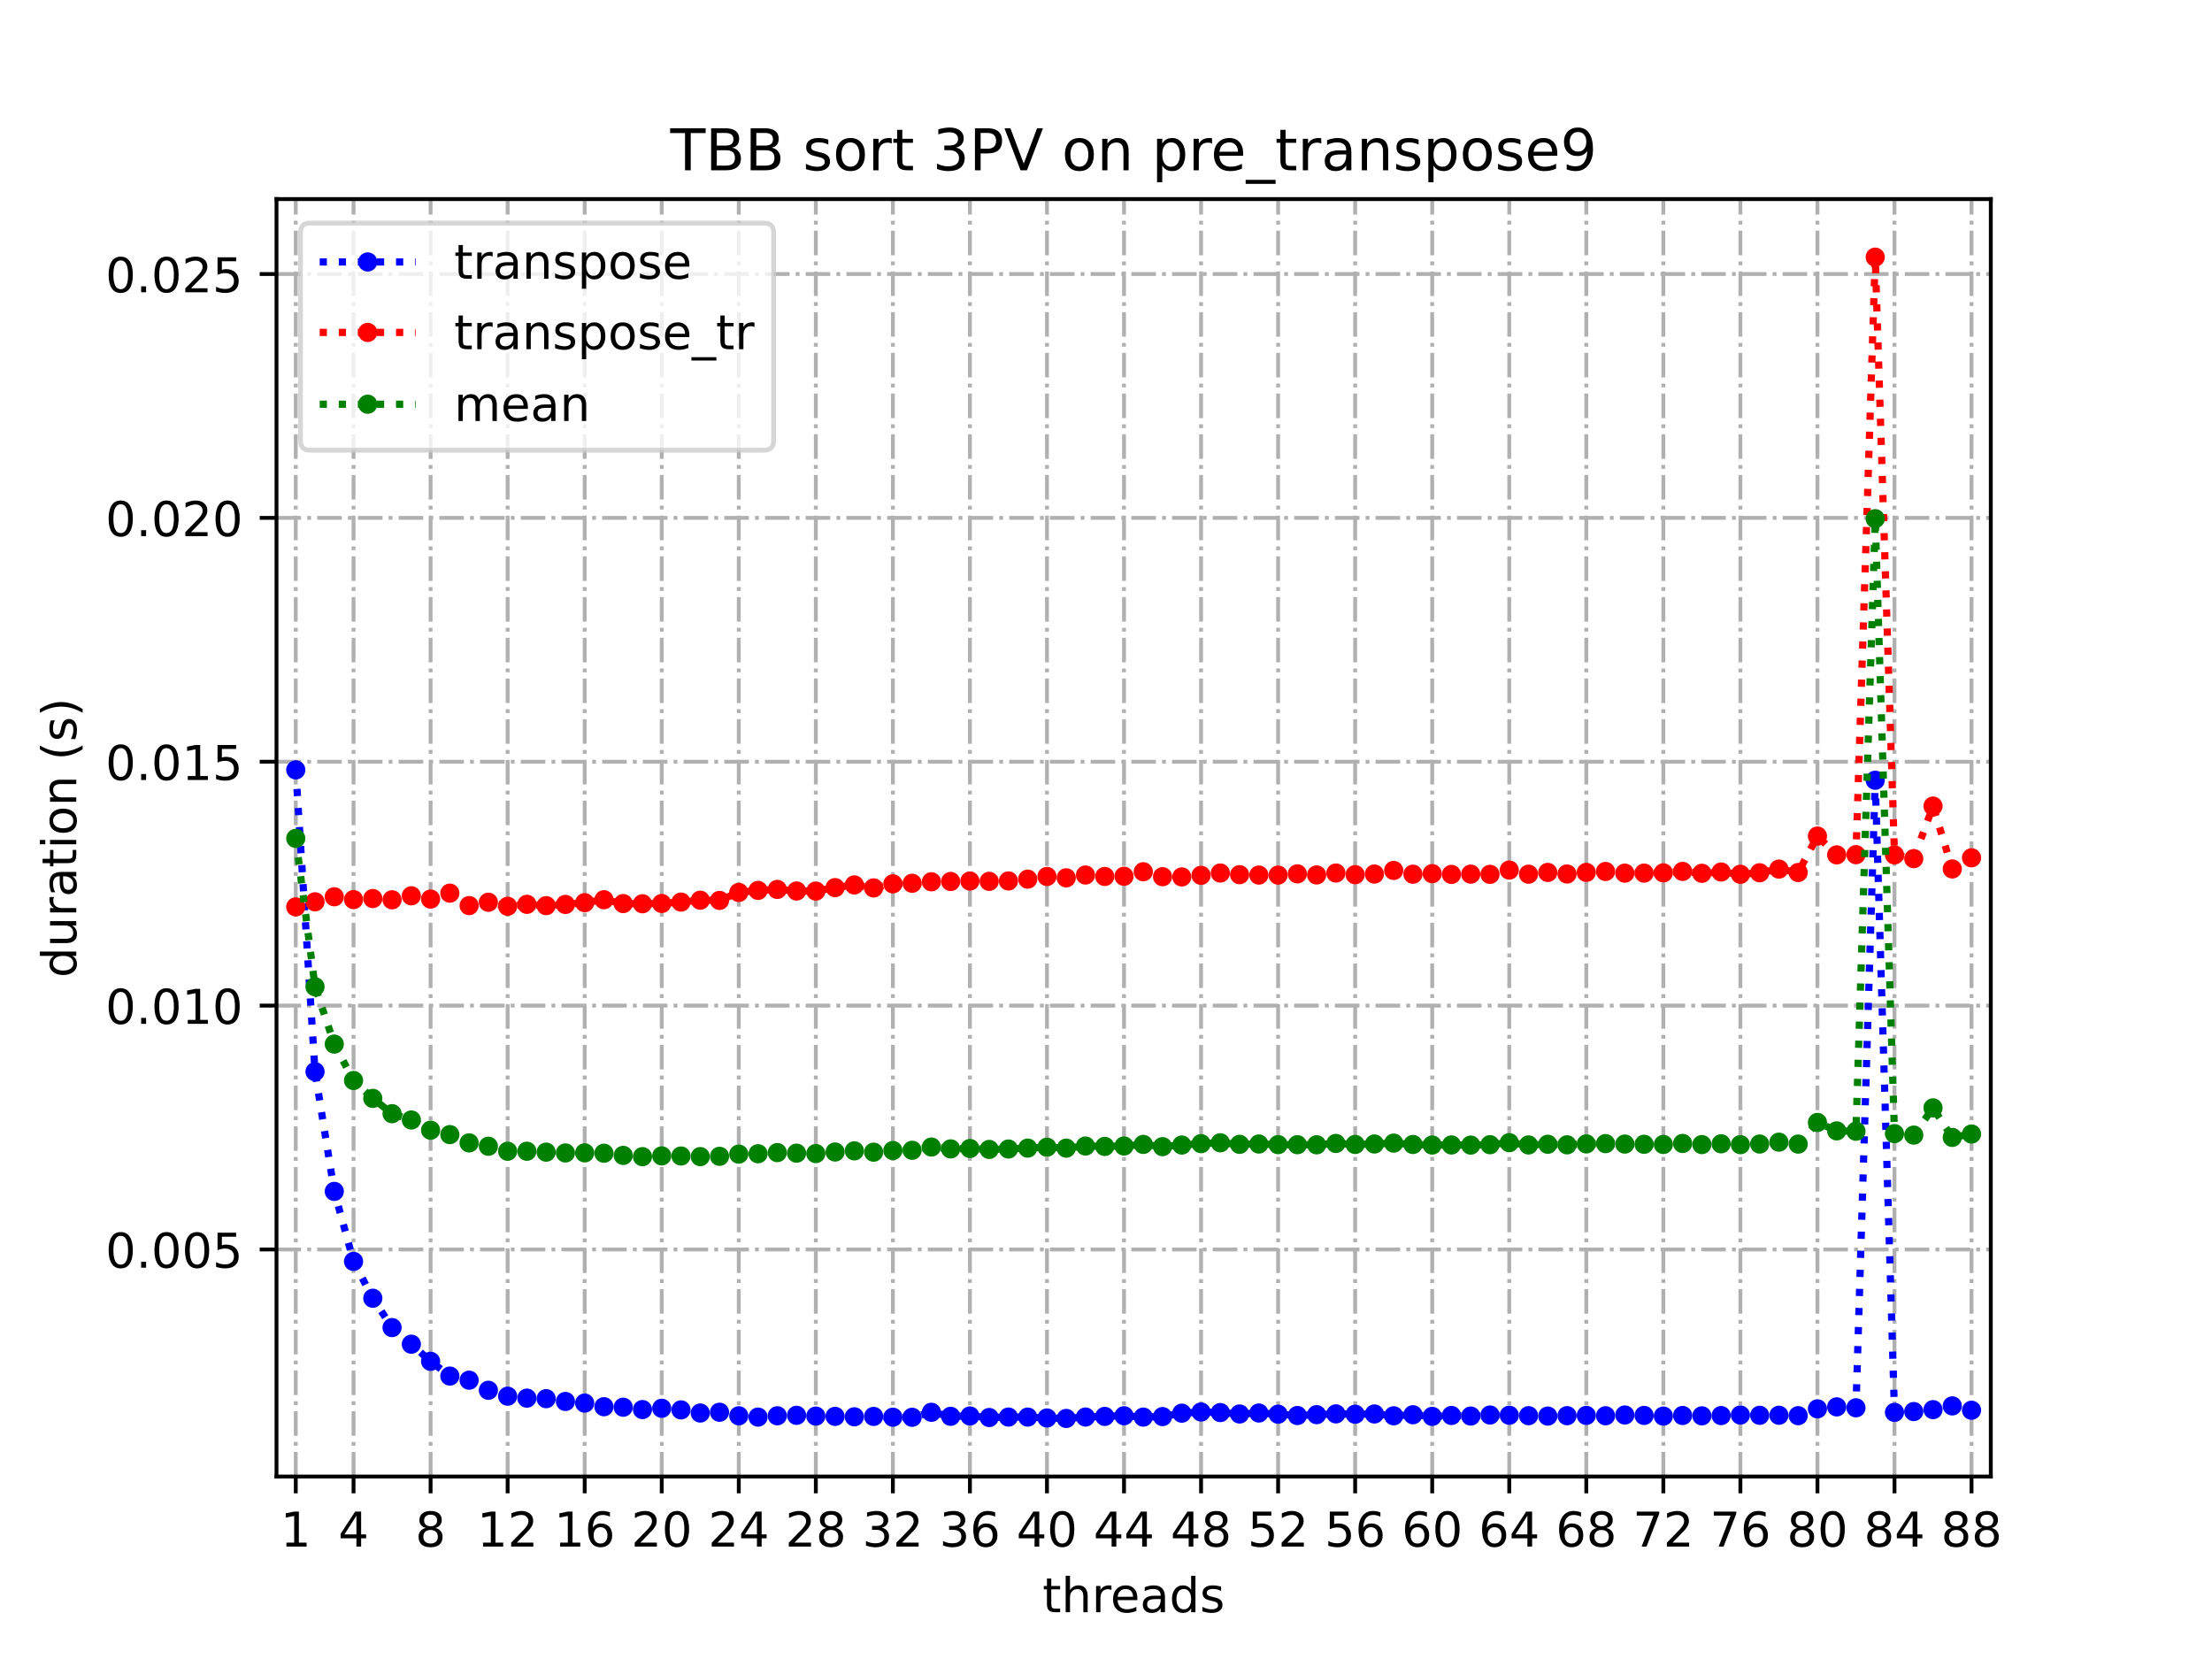 <?xml version="1.0" encoding="utf-8" standalone="no"?>
<!DOCTYPE svg PUBLIC "-//W3C//DTD SVG 1.1//EN"
  "http://www.w3.org/Graphics/SVG/1.1/DTD/svg11.dtd">
<!-- Created with matplotlib (https://matplotlib.org/) -->
<svg height="345.6pt" version="1.1" viewBox="0 0 460.8 345.6" width="460.8pt" xmlns="http://www.w3.org/2000/svg" xmlns:xlink="http://www.w3.org/1999/xlink">
 <defs>
  <style type="text/css">
*{stroke-linecap:butt;stroke-linejoin:round;}
  </style>
 </defs>
 <g id="figure_1">
  <g id="patch_1">
   <path d="M 0 345.6 
L 460.8 345.6 
L 460.8 0 
L 0 0 
z
" style="fill:#ffffff;"/>
  </g>
  <g id="axes_1">
   <g id="patch_2">
    <path d="M 57.6 307.584 
L 414.72 307.584 
L 414.72 41.472 
L 57.6 41.472 
z
" style="fill:#ffffff;"/>
   </g>
   <g id="matplotlib.axis_1">
    <g id="xtick_1">
     <g id="line2d_1">
      <path clip-path="url(#p0389aa829e)" d="M 61.613 307.584 
L 61.613 41.472 
" style="fill:none;stroke:#b0b0b0;stroke-dasharray:5.12,1.28,0.8,1.28;stroke-dashoffset:0;stroke-width:0.8;"/>
     </g>
     <g id="line2d_2">
      <defs>
       <path d="M 0 0 
L 0 3.5 
" id="m278187644b" style="stroke:#000000;stroke-width:0.8;"/>
      </defs>
      <g>
       <use style="stroke:#000000;stroke-width:0.8;" x="61.613" xlink:href="#m278187644b" y="307.584"/>
      </g>
     </g>
     <g id="text_1">
      <!-- 1 -->
      <defs>
       <path d="M 12.406 8.297 
L 28.516 8.297 
L 28.516 63.922 
L 10.984 60.406 
L 10.984 69.391 
L 28.422 72.906 
L 38.281 72.906 
L 38.281 8.297 
L 54.391 8.297 
L 54.391 0 
L 12.406 0 
z
" id="DejaVuSans-49"/>
      </defs>
      <g transform="translate(58.431 322.182)scale(0.1 -0.1)">
       <use xlink:href="#DejaVuSans-49"/>
      </g>
     </g>
    </g>
    <g id="xtick_2">
     <g id="line2d_3">
      <path clip-path="url(#p0389aa829e)" d="M 73.65 307.584 
L 73.65 41.472 
" style="fill:none;stroke:#b0b0b0;stroke-dasharray:5.12,1.28,0.8,1.28;stroke-dashoffset:0;stroke-width:0.8;"/>
     </g>
     <g id="line2d_4">
      <g>
       <use style="stroke:#000000;stroke-width:0.8;" x="73.65" xlink:href="#m278187644b" y="307.584"/>
      </g>
     </g>
     <g id="text_2">
      <!-- 4 -->
      <defs>
       <path d="M 37.797 64.312 
L 12.891 25.391 
L 37.797 25.391 
z
M 35.203 72.906 
L 47.609 72.906 
L 47.609 25.391 
L 58.016 25.391 
L 58.016 17.188 
L 47.609 17.188 
L 47.609 0 
L 37.797 0 
L 37.797 17.188 
L 4.891 17.188 
L 4.891 26.703 
z
" id="DejaVuSans-52"/>
      </defs>
      <g transform="translate(70.469 322.182)scale(0.1 -0.1)">
       <use xlink:href="#DejaVuSans-52"/>
      </g>
     </g>
    </g>
    <g id="xtick_3">
     <g id="line2d_5">
      <path clip-path="url(#p0389aa829e)" d="M 89.701 307.584 
L 89.701 41.472 
" style="fill:none;stroke:#b0b0b0;stroke-dasharray:5.12,1.28,0.8,1.28;stroke-dashoffset:0;stroke-width:0.8;"/>
     </g>
     <g id="line2d_6">
      <g>
       <use style="stroke:#000000;stroke-width:0.8;" x="89.701" xlink:href="#m278187644b" y="307.584"/>
      </g>
     </g>
     <g id="text_3">
      <!-- 8 -->
      <defs>
       <path d="M 31.781 34.625 
Q 24.75 34.625 20.719 30.859 
Q 16.703 27.094 16.703 20.516 
Q 16.703 13.922 20.719 10.156 
Q 24.75 6.391 31.781 6.391 
Q 38.812 6.391 42.859 10.172 
Q 46.922 13.969 46.922 20.516 
Q 46.922 27.094 42.891 30.859 
Q 38.875 34.625 31.781 34.625 
z
M 21.922 38.812 
Q 15.578 40.375 12.031 44.719 
Q 8.5 49.078 8.5 55.328 
Q 8.5 64.062 14.719 69.141 
Q 20.953 74.219 31.781 74.219 
Q 42.672 74.219 48.875 69.141 
Q 55.078 64.062 55.078 55.328 
Q 55.078 49.078 51.531 44.719 
Q 48 40.375 41.703 38.812 
Q 48.828 37.156 52.797 32.312 
Q 56.781 27.484 56.781 20.516 
Q 56.781 9.906 50.312 4.234 
Q 43.844 -1.422 31.781 -1.422 
Q 19.734 -1.422 13.25 4.234 
Q 6.781 9.906 6.781 20.516 
Q 6.781 27.484 10.781 32.312 
Q 14.797 37.156 21.922 38.812 
z
M 18.312 54.391 
Q 18.312 48.734 21.844 45.562 
Q 25.391 42.391 31.781 42.391 
Q 38.141 42.391 41.719 45.562 
Q 45.312 48.734 45.312 54.391 
Q 45.312 60.062 41.719 63.234 
Q 38.141 66.406 31.781 66.406 
Q 25.391 66.406 21.844 63.234 
Q 18.312 60.062 18.312 54.391 
z
" id="DejaVuSans-56"/>
      </defs>
      <g transform="translate(86.519 322.182)scale(0.1 -0.1)">
       <use xlink:href="#DejaVuSans-56"/>
      </g>
     </g>
    </g>
    <g id="xtick_4">
     <g id="line2d_7">
      <path clip-path="url(#p0389aa829e)" d="M 105.751 307.584 
L 105.751 41.472 
" style="fill:none;stroke:#b0b0b0;stroke-dasharray:5.12,1.28,0.8,1.28;stroke-dashoffset:0;stroke-width:0.8;"/>
     </g>
     <g id="line2d_8">
      <g>
       <use style="stroke:#000000;stroke-width:0.8;" x="105.751" xlink:href="#m278187644b" y="307.584"/>
      </g>
     </g>
     <g id="text_4">
      <!-- 12 -->
      <defs>
       <path d="M 19.188 8.297 
L 53.609 8.297 
L 53.609 0 
L 7.328 0 
L 7.328 8.297 
Q 12.938 14.109 22.625 23.891 
Q 32.328 33.688 34.812 36.531 
Q 39.547 41.844 41.422 45.531 
Q 43.312 49.219 43.312 52.781 
Q 43.312 58.594 39.234 62.25 
Q 35.156 65.922 28.609 65.922 
Q 23.969 65.922 18.812 64.312 
Q 13.672 62.703 7.812 59.422 
L 7.812 69.391 
Q 13.766 71.781 18.938 73 
Q 24.125 74.219 28.422 74.219 
Q 39.75 74.219 46.484 68.547 
Q 53.219 62.891 53.219 53.422 
Q 53.219 48.922 51.531 44.891 
Q 49.859 40.875 45.406 35.406 
Q 44.188 33.984 37.641 27.219 
Q 31.109 20.453 19.188 8.297 
z
" id="DejaVuSans-50"/>
      </defs>
      <g transform="translate(99.389 322.182)scale(0.1 -0.1)">
       <use xlink:href="#DejaVuSans-49"/>
       <use x="63.623" xlink:href="#DejaVuSans-50"/>
      </g>
     </g>
    </g>
    <g id="xtick_5">
     <g id="line2d_9">
      <path clip-path="url(#p0389aa829e)" d="M 121.801 307.584 
L 121.801 41.472 
" style="fill:none;stroke:#b0b0b0;stroke-dasharray:5.12,1.28,0.8,1.28;stroke-dashoffset:0;stroke-width:0.8;"/>
     </g>
     <g id="line2d_10">
      <g>
       <use style="stroke:#000000;stroke-width:0.8;" x="121.801" xlink:href="#m278187644b" y="307.584"/>
      </g>
     </g>
     <g id="text_5">
      <!-- 16 -->
      <defs>
       <path d="M 33.016 40.375 
Q 26.375 40.375 22.484 35.828 
Q 18.609 31.297 18.609 23.391 
Q 18.609 15.531 22.484 10.953 
Q 26.375 6.391 33.016 6.391 
Q 39.656 6.391 43.531 10.953 
Q 47.406 15.531 47.406 23.391 
Q 47.406 31.297 43.531 35.828 
Q 39.656 40.375 33.016 40.375 
z
M 52.594 71.297 
L 52.594 62.312 
Q 48.875 64.062 45.094 64.984 
Q 41.312 65.922 37.594 65.922 
Q 27.828 65.922 22.672 59.328 
Q 17.531 52.734 16.797 39.406 
Q 19.672 43.656 24.016 45.922 
Q 28.375 48.188 33.594 48.188 
Q 44.578 48.188 50.953 41.516 
Q 57.328 34.859 57.328 23.391 
Q 57.328 12.156 50.688 5.359 
Q 44.047 -1.422 33.016 -1.422 
Q 20.359 -1.422 13.672 8.266 
Q 6.984 17.969 6.984 36.375 
Q 6.984 53.656 15.188 63.938 
Q 23.391 74.219 37.203 74.219 
Q 40.922 74.219 44.703 73.484 
Q 48.484 72.75 52.594 71.297 
z
" id="DejaVuSans-54"/>
      </defs>
      <g transform="translate(115.439 322.182)scale(0.1 -0.1)">
       <use xlink:href="#DejaVuSans-49"/>
       <use x="63.623" xlink:href="#DejaVuSans-54"/>
      </g>
     </g>
    </g>
    <g id="xtick_6">
     <g id="line2d_11">
      <path clip-path="url(#p0389aa829e)" d="M 137.852 307.584 
L 137.852 41.472 
" style="fill:none;stroke:#b0b0b0;stroke-dasharray:5.12,1.28,0.8,1.28;stroke-dashoffset:0;stroke-width:0.8;"/>
     </g>
     <g id="line2d_12">
      <g>
       <use style="stroke:#000000;stroke-width:0.8;" x="137.852" xlink:href="#m278187644b" y="307.584"/>
      </g>
     </g>
     <g id="text_6">
      <!-- 20 -->
      <defs>
       <path d="M 31.781 66.406 
Q 24.172 66.406 20.328 58.906 
Q 16.5 51.422 16.5 36.375 
Q 16.5 21.391 20.328 13.891 
Q 24.172 6.391 31.781 6.391 
Q 39.453 6.391 43.281 13.891 
Q 47.125 21.391 47.125 36.375 
Q 47.125 51.422 43.281 58.906 
Q 39.453 66.406 31.781 66.406 
z
M 31.781 74.219 
Q 44.047 74.219 50.516 64.516 
Q 56.984 54.828 56.984 36.375 
Q 56.984 17.969 50.516 8.266 
Q 44.047 -1.422 31.781 -1.422 
Q 19.531 -1.422 13.062 8.266 
Q 6.594 17.969 6.594 36.375 
Q 6.594 54.828 13.062 64.516 
Q 19.531 74.219 31.781 74.219 
z
" id="DejaVuSans-48"/>
      </defs>
      <g transform="translate(131.489 322.182)scale(0.1 -0.1)">
       <use xlink:href="#DejaVuSans-50"/>
       <use x="63.623" xlink:href="#DejaVuSans-48"/>
      </g>
     </g>
    </g>
    <g id="xtick_7">
     <g id="line2d_13">
      <path clip-path="url(#p0389aa829e)" d="M 153.902 307.584 
L 153.902 41.472 
" style="fill:none;stroke:#b0b0b0;stroke-dasharray:5.12,1.28,0.8,1.28;stroke-dashoffset:0;stroke-width:0.8;"/>
     </g>
     <g id="line2d_14">
      <g>
       <use style="stroke:#000000;stroke-width:0.8;" x="153.902" xlink:href="#m278187644b" y="307.584"/>
      </g>
     </g>
     <g id="text_7">
      <!-- 24 -->
      <g transform="translate(147.54 322.182)scale(0.1 -0.1)">
       <use xlink:href="#DejaVuSans-50"/>
       <use x="63.623" xlink:href="#DejaVuSans-52"/>
      </g>
     </g>
    </g>
    <g id="xtick_8">
     <g id="line2d_15">
      <path clip-path="url(#p0389aa829e)" d="M 169.952 307.584 
L 169.952 41.472 
" style="fill:none;stroke:#b0b0b0;stroke-dasharray:5.12,1.28,0.8,1.28;stroke-dashoffset:0;stroke-width:0.8;"/>
     </g>
     <g id="line2d_16">
      <g>
       <use style="stroke:#000000;stroke-width:0.8;" x="169.952" xlink:href="#m278187644b" y="307.584"/>
      </g>
     </g>
     <g id="text_8">
      <!-- 28 -->
      <g transform="translate(163.59 322.182)scale(0.1 -0.1)">
       <use xlink:href="#DejaVuSans-50"/>
       <use x="63.623" xlink:href="#DejaVuSans-56"/>
      </g>
     </g>
    </g>
    <g id="xtick_9">
     <g id="line2d_17">
      <path clip-path="url(#p0389aa829e)" d="M 186.003 307.584 
L 186.003 41.472 
" style="fill:none;stroke:#b0b0b0;stroke-dasharray:5.12,1.28,0.8,1.28;stroke-dashoffset:0;stroke-width:0.8;"/>
     </g>
     <g id="line2d_18">
      <g>
       <use style="stroke:#000000;stroke-width:0.8;" x="186.003" xlink:href="#m278187644b" y="307.584"/>
      </g>
     </g>
     <g id="text_9">
      <!-- 32 -->
      <defs>
       <path d="M 40.578 39.312 
Q 47.656 37.797 51.625 33 
Q 55.609 28.219 55.609 21.188 
Q 55.609 10.406 48.188 4.484 
Q 40.766 -1.422 27.094 -1.422 
Q 22.516 -1.422 17.656 -0.516 
Q 12.797 0.391 7.625 2.203 
L 7.625 11.719 
Q 11.719 9.328 16.594 8.109 
Q 21.484 6.891 26.812 6.891 
Q 36.078 6.891 40.938 10.547 
Q 45.797 14.203 45.797 21.188 
Q 45.797 27.641 41.281 31.266 
Q 36.766 34.906 28.719 34.906 
L 20.219 34.906 
L 20.219 43.016 
L 29.109 43.016 
Q 36.375 43.016 40.234 45.922 
Q 44.094 48.828 44.094 54.297 
Q 44.094 59.906 40.109 62.906 
Q 36.141 65.922 28.719 65.922 
Q 24.656 65.922 20.016 65.031 
Q 15.375 64.156 9.812 62.312 
L 9.812 71.094 
Q 15.438 72.656 20.344 73.438 
Q 25.25 74.219 29.594 74.219 
Q 40.828 74.219 47.359 69.109 
Q 53.906 64.016 53.906 55.328 
Q 53.906 49.266 50.438 45.094 
Q 46.969 40.922 40.578 39.312 
z
" id="DejaVuSans-51"/>
      </defs>
      <g transform="translate(179.64 322.182)scale(0.1 -0.1)">
       <use xlink:href="#DejaVuSans-51"/>
       <use x="63.623" xlink:href="#DejaVuSans-50"/>
      </g>
     </g>
    </g>
    <g id="xtick_10">
     <g id="line2d_19">
      <path clip-path="url(#p0389aa829e)" d="M 202.053 307.584 
L 202.053 41.472 
" style="fill:none;stroke:#b0b0b0;stroke-dasharray:5.12,1.28,0.8,1.28;stroke-dashoffset:0;stroke-width:0.8;"/>
     </g>
     <g id="line2d_20">
      <g>
       <use style="stroke:#000000;stroke-width:0.8;" x="202.053" xlink:href="#m278187644b" y="307.584"/>
      </g>
     </g>
     <g id="text_10">
      <!-- 36 -->
      <g transform="translate(195.691 322.182)scale(0.1 -0.1)">
       <use xlink:href="#DejaVuSans-51"/>
       <use x="63.623" xlink:href="#DejaVuSans-54"/>
      </g>
     </g>
    </g>
    <g id="xtick_11">
     <g id="line2d_21">
      <path clip-path="url(#p0389aa829e)" d="M 218.103 307.584 
L 218.103 41.472 
" style="fill:none;stroke:#b0b0b0;stroke-dasharray:5.12,1.28,0.8,1.28;stroke-dashoffset:0;stroke-width:0.8;"/>
     </g>
     <g id="line2d_22">
      <g>
       <use style="stroke:#000000;stroke-width:0.8;" x="218.103" xlink:href="#m278187644b" y="307.584"/>
      </g>
     </g>
     <g id="text_11">
      <!-- 40 -->
      <g transform="translate(211.741 322.182)scale(0.1 -0.1)">
       <use xlink:href="#DejaVuSans-52"/>
       <use x="63.623" xlink:href="#DejaVuSans-48"/>
      </g>
     </g>
    </g>
    <g id="xtick_12">
     <g id="line2d_23">
      <path clip-path="url(#p0389aa829e)" d="M 234.154 307.584 
L 234.154 41.472 
" style="fill:none;stroke:#b0b0b0;stroke-dasharray:5.12,1.28,0.8,1.28;stroke-dashoffset:0;stroke-width:0.8;"/>
     </g>
     <g id="line2d_24">
      <g>
       <use style="stroke:#000000;stroke-width:0.8;" x="234.154" xlink:href="#m278187644b" y="307.584"/>
      </g>
     </g>
     <g id="text_12">
      <!-- 44 -->
      <g transform="translate(227.791 322.182)scale(0.1 -0.1)">
       <use xlink:href="#DejaVuSans-52"/>
       <use x="63.623" xlink:href="#DejaVuSans-52"/>
      </g>
     </g>
    </g>
    <g id="xtick_13">
     <g id="line2d_25">
      <path clip-path="url(#p0389aa829e)" d="M 250.204 307.584 
L 250.204 41.472 
" style="fill:none;stroke:#b0b0b0;stroke-dasharray:5.12,1.28,0.8,1.28;stroke-dashoffset:0;stroke-width:0.8;"/>
     </g>
     <g id="line2d_26">
      <g>
       <use style="stroke:#000000;stroke-width:0.8;" x="250.204" xlink:href="#m278187644b" y="307.584"/>
      </g>
     </g>
     <g id="text_13">
      <!-- 48 -->
      <g transform="translate(243.842 322.182)scale(0.1 -0.1)">
       <use xlink:href="#DejaVuSans-52"/>
       <use x="63.623" xlink:href="#DejaVuSans-56"/>
      </g>
     </g>
    </g>
    <g id="xtick_14">
     <g id="line2d_27">
      <path clip-path="url(#p0389aa829e)" d="M 266.254 307.584 
L 266.254 41.472 
" style="fill:none;stroke:#b0b0b0;stroke-dasharray:5.12,1.28,0.8,1.28;stroke-dashoffset:0;stroke-width:0.8;"/>
     </g>
     <g id="line2d_28">
      <g>
       <use style="stroke:#000000;stroke-width:0.8;" x="266.254" xlink:href="#m278187644b" y="307.584"/>
      </g>
     </g>
     <g id="text_14">
      <!-- 52 -->
      <defs>
       <path d="M 10.797 72.906 
L 49.516 72.906 
L 49.516 64.594 
L 19.828 64.594 
L 19.828 46.734 
Q 21.969 47.469 24.109 47.828 
Q 26.266 48.188 28.422 48.188 
Q 40.625 48.188 47.75 41.5 
Q 54.891 34.812 54.891 23.391 
Q 54.891 11.625 47.562 5.094 
Q 40.234 -1.422 26.906 -1.422 
Q 22.312 -1.422 17.547 -0.641 
Q 12.797 0.141 7.719 1.703 
L 7.719 11.625 
Q 12.109 9.234 16.797 8.062 
Q 21.484 6.891 26.703 6.891 
Q 35.156 6.891 40.078 11.328 
Q 45.016 15.766 45.016 23.391 
Q 45.016 31 40.078 35.438 
Q 35.156 39.891 26.703 39.891 
Q 22.75 39.891 18.812 39.016 
Q 14.891 38.141 10.797 36.281 
z
" id="DejaVuSans-53"/>
      </defs>
      <g transform="translate(259.892 322.182)scale(0.1 -0.1)">
       <use xlink:href="#DejaVuSans-53"/>
       <use x="63.623" xlink:href="#DejaVuSans-50"/>
      </g>
     </g>
    </g>
    <g id="xtick_15">
     <g id="line2d_29">
      <path clip-path="url(#p0389aa829e)" d="M 282.305 307.584 
L 282.305 41.472 
" style="fill:none;stroke:#b0b0b0;stroke-dasharray:5.12,1.28,0.8,1.28;stroke-dashoffset:0;stroke-width:0.8;"/>
     </g>
     <g id="line2d_30">
      <g>
       <use style="stroke:#000000;stroke-width:0.8;" x="282.305" xlink:href="#m278187644b" y="307.584"/>
      </g>
     </g>
     <g id="text_15">
      <!-- 56 -->
      <g transform="translate(275.942 322.182)scale(0.1 -0.1)">
       <use xlink:href="#DejaVuSans-53"/>
       <use x="63.623" xlink:href="#DejaVuSans-54"/>
      </g>
     </g>
    </g>
    <g id="xtick_16">
     <g id="line2d_31">
      <path clip-path="url(#p0389aa829e)" d="M 298.355 307.584 
L 298.355 41.472 
" style="fill:none;stroke:#b0b0b0;stroke-dasharray:5.12,1.28,0.8,1.28;stroke-dashoffset:0;stroke-width:0.8;"/>
     </g>
     <g id="line2d_32">
      <g>
       <use style="stroke:#000000;stroke-width:0.8;" x="298.355" xlink:href="#m278187644b" y="307.584"/>
      </g>
     </g>
     <g id="text_16">
      <!-- 60 -->
      <g transform="translate(291.993 322.182)scale(0.1 -0.1)">
       <use xlink:href="#DejaVuSans-54"/>
       <use x="63.623" xlink:href="#DejaVuSans-48"/>
      </g>
     </g>
    </g>
    <g id="xtick_17">
     <g id="line2d_33">
      <path clip-path="url(#p0389aa829e)" d="M 314.405 307.584 
L 314.405 41.472 
" style="fill:none;stroke:#b0b0b0;stroke-dasharray:5.12,1.28,0.8,1.28;stroke-dashoffset:0;stroke-width:0.8;"/>
     </g>
     <g id="line2d_34">
      <g>
       <use style="stroke:#000000;stroke-width:0.8;" x="314.405" xlink:href="#m278187644b" y="307.584"/>
      </g>
     </g>
     <g id="text_17">
      <!-- 64 -->
      <g transform="translate(308.043 322.182)scale(0.1 -0.1)">
       <use xlink:href="#DejaVuSans-54"/>
       <use x="63.623" xlink:href="#DejaVuSans-52"/>
      </g>
     </g>
    </g>
    <g id="xtick_18">
     <g id="line2d_35">
      <path clip-path="url(#p0389aa829e)" d="M 330.456 307.584 
L 330.456 41.472 
" style="fill:none;stroke:#b0b0b0;stroke-dasharray:5.12,1.28,0.8,1.28;stroke-dashoffset:0;stroke-width:0.8;"/>
     </g>
     <g id="line2d_36">
      <g>
       <use style="stroke:#000000;stroke-width:0.8;" x="330.456" xlink:href="#m278187644b" y="307.584"/>
      </g>
     </g>
     <g id="text_18">
      <!-- 68 -->
      <g transform="translate(324.093 322.182)scale(0.1 -0.1)">
       <use xlink:href="#DejaVuSans-54"/>
       <use x="63.623" xlink:href="#DejaVuSans-56"/>
      </g>
     </g>
    </g>
    <g id="xtick_19">
     <g id="line2d_37">
      <path clip-path="url(#p0389aa829e)" d="M 346.506 307.584 
L 346.506 41.472 
" style="fill:none;stroke:#b0b0b0;stroke-dasharray:5.12,1.28,0.8,1.28;stroke-dashoffset:0;stroke-width:0.8;"/>
     </g>
     <g id="line2d_38">
      <g>
       <use style="stroke:#000000;stroke-width:0.8;" x="346.506" xlink:href="#m278187644b" y="307.584"/>
      </g>
     </g>
     <g id="text_19">
      <!-- 72 -->
      <defs>
       <path d="M 8.203 72.906 
L 55.078 72.906 
L 55.078 68.703 
L 28.609 0 
L 18.312 0 
L 43.219 64.594 
L 8.203 64.594 
z
" id="DejaVuSans-55"/>
      </defs>
      <g transform="translate(340.144 322.182)scale(0.1 -0.1)">
       <use xlink:href="#DejaVuSans-55"/>
       <use x="63.623" xlink:href="#DejaVuSans-50"/>
      </g>
     </g>
    </g>
    <g id="xtick_20">
     <g id="line2d_39">
      <path clip-path="url(#p0389aa829e)" d="M 362.556 307.584 
L 362.556 41.472 
" style="fill:none;stroke:#b0b0b0;stroke-dasharray:5.12,1.28,0.8,1.28;stroke-dashoffset:0;stroke-width:0.8;"/>
     </g>
     <g id="line2d_40">
      <g>
       <use style="stroke:#000000;stroke-width:0.8;" x="362.556" xlink:href="#m278187644b" y="307.584"/>
      </g>
     </g>
     <g id="text_20">
      <!-- 76 -->
      <g transform="translate(356.194 322.182)scale(0.1 -0.1)">
       <use xlink:href="#DejaVuSans-55"/>
       <use x="63.623" xlink:href="#DejaVuSans-54"/>
      </g>
     </g>
    </g>
    <g id="xtick_21">
     <g id="line2d_41">
      <path clip-path="url(#p0389aa829e)" d="M 378.607 307.584 
L 378.607 41.472 
" style="fill:none;stroke:#b0b0b0;stroke-dasharray:5.12,1.28,0.8,1.28;stroke-dashoffset:0;stroke-width:0.8;"/>
     </g>
     <g id="line2d_42">
      <g>
       <use style="stroke:#000000;stroke-width:0.8;" x="378.607" xlink:href="#m278187644b" y="307.584"/>
      </g>
     </g>
     <g id="text_21">
      <!-- 80 -->
      <g transform="translate(372.244 322.182)scale(0.1 -0.1)">
       <use xlink:href="#DejaVuSans-56"/>
       <use x="63.623" xlink:href="#DejaVuSans-48"/>
      </g>
     </g>
    </g>
    <g id="xtick_22">
     <g id="line2d_43">
      <path clip-path="url(#p0389aa829e)" d="M 394.657 307.584 
L 394.657 41.472 
" style="fill:none;stroke:#b0b0b0;stroke-dasharray:5.12,1.28,0.8,1.28;stroke-dashoffset:0;stroke-width:0.8;"/>
     </g>
     <g id="line2d_44">
      <g>
       <use style="stroke:#000000;stroke-width:0.8;" x="394.657" xlink:href="#m278187644b" y="307.584"/>
      </g>
     </g>
     <g id="text_22">
      <!-- 84 -->
      <g transform="translate(388.295 322.182)scale(0.1 -0.1)">
       <use xlink:href="#DejaVuSans-56"/>
       <use x="63.623" xlink:href="#DejaVuSans-52"/>
      </g>
     </g>
    </g>
    <g id="xtick_23">
     <g id="line2d_45">
      <path clip-path="url(#p0389aa829e)" d="M 410.707 307.584 
L 410.707 41.472 
" style="fill:none;stroke:#b0b0b0;stroke-dasharray:5.12,1.28,0.8,1.28;stroke-dashoffset:0;stroke-width:0.8;"/>
     </g>
     <g id="line2d_46">
      <g>
       <use style="stroke:#000000;stroke-width:0.8;" x="410.707" xlink:href="#m278187644b" y="307.584"/>
      </g>
     </g>
     <g id="text_23">
      <!-- 88 -->
      <g transform="translate(404.345 322.182)scale(0.1 -0.1)">
       <use xlink:href="#DejaVuSans-56"/>
       <use x="63.623" xlink:href="#DejaVuSans-56"/>
      </g>
     </g>
    </g>
    <g id="text_24">
     <!-- threads -->
     <defs>
      <path d="M 18.312 70.219 
L 18.312 54.688 
L 36.812 54.688 
L 36.812 47.703 
L 18.312 47.703 
L 18.312 18.016 
Q 18.312 11.328 20.141 9.422 
Q 21.969 7.516 27.594 7.516 
L 36.812 7.516 
L 36.812 0 
L 27.594 0 
Q 17.188 0 13.234 3.875 
Q 9.281 7.766 9.281 18.016 
L 9.281 47.703 
L 2.688 47.703 
L 2.688 54.688 
L 9.281 54.688 
L 9.281 70.219 
z
" id="DejaVuSans-116"/>
      <path d="M 54.891 33.016 
L 54.891 0 
L 45.906 0 
L 45.906 32.719 
Q 45.906 40.484 42.875 44.328 
Q 39.844 48.188 33.797 48.188 
Q 26.516 48.188 22.312 43.547 
Q 18.109 38.922 18.109 30.906 
L 18.109 0 
L 9.078 0 
L 9.078 75.984 
L 18.109 75.984 
L 18.109 46.188 
Q 21.344 51.125 25.703 53.562 
Q 30.078 56 35.797 56 
Q 45.219 56 50.047 50.172 
Q 54.891 44.344 54.891 33.016 
z
" id="DejaVuSans-104"/>
      <path d="M 41.109 46.297 
Q 39.594 47.172 37.812 47.578 
Q 36.031 48 33.891 48 
Q 26.266 48 22.188 43.047 
Q 18.109 38.094 18.109 28.812 
L 18.109 0 
L 9.078 0 
L 9.078 54.688 
L 18.109 54.688 
L 18.109 46.188 
Q 20.953 51.172 25.484 53.578 
Q 30.031 56 36.531 56 
Q 37.453 56 38.578 55.875 
Q 39.703 55.766 41.062 55.516 
z
" id="DejaVuSans-114"/>
      <path d="M 56.203 29.594 
L 56.203 25.203 
L 14.891 25.203 
Q 15.484 15.922 20.484 11.062 
Q 25.484 6.203 34.422 6.203 
Q 39.594 6.203 44.453 7.469 
Q 49.312 8.734 54.109 11.281 
L 54.109 2.781 
Q 49.266 0.734 44.188 -0.344 
Q 39.109 -1.422 33.891 -1.422 
Q 20.797 -1.422 13.156 6.188 
Q 5.516 13.812 5.516 26.812 
Q 5.516 40.234 12.766 48.109 
Q 20.016 56 32.328 56 
Q 43.359 56 49.781 48.891 
Q 56.203 41.797 56.203 29.594 
z
M 47.219 32.234 
Q 47.125 39.594 43.094 43.984 
Q 39.062 48.391 32.422 48.391 
Q 24.906 48.391 20.391 44.141 
Q 15.875 39.891 15.188 32.172 
z
" id="DejaVuSans-101"/>
      <path d="M 34.281 27.484 
Q 23.391 27.484 19.188 25 
Q 14.984 22.516 14.984 16.5 
Q 14.984 11.719 18.141 8.906 
Q 21.297 6.109 26.703 6.109 
Q 34.188 6.109 38.703 11.406 
Q 43.219 16.703 43.219 25.484 
L 43.219 27.484 
z
M 52.203 31.203 
L 52.203 0 
L 43.219 0 
L 43.219 8.297 
Q 40.141 3.328 35.547 0.953 
Q 30.953 -1.422 24.312 -1.422 
Q 15.922 -1.422 10.953 3.297 
Q 6 8.016 6 15.922 
Q 6 25.141 12.172 29.828 
Q 18.359 34.516 30.609 34.516 
L 43.219 34.516 
L 43.219 35.406 
Q 43.219 41.609 39.141 45 
Q 35.062 48.391 27.688 48.391 
Q 23 48.391 18.547 47.266 
Q 14.109 46.141 10.016 43.891 
L 10.016 52.203 
Q 14.938 54.109 19.578 55.047 
Q 24.219 56 28.609 56 
Q 40.484 56 46.344 49.844 
Q 52.203 43.703 52.203 31.203 
z
" id="DejaVuSans-97"/>
      <path d="M 45.406 46.391 
L 45.406 75.984 
L 54.391 75.984 
L 54.391 0 
L 45.406 0 
L 45.406 8.203 
Q 42.578 3.328 38.25 0.953 
Q 33.938 -1.422 27.875 -1.422 
Q 17.969 -1.422 11.734 6.484 
Q 5.516 14.406 5.516 27.297 
Q 5.516 40.188 11.734 48.094 
Q 17.969 56 27.875 56 
Q 33.938 56 38.25 53.625 
Q 42.578 51.266 45.406 46.391 
z
M 14.797 27.297 
Q 14.797 17.391 18.875 11.75 
Q 22.953 6.109 30.078 6.109 
Q 37.203 6.109 41.297 11.75 
Q 45.406 17.391 45.406 27.297 
Q 45.406 37.203 41.297 42.844 
Q 37.203 48.484 30.078 48.484 
Q 22.953 48.484 18.875 42.844 
Q 14.797 37.203 14.797 27.297 
z
" id="DejaVuSans-100"/>
      <path d="M 44.281 53.078 
L 44.281 44.578 
Q 40.484 46.531 36.375 47.5 
Q 32.281 48.484 27.875 48.484 
Q 21.188 48.484 17.844 46.438 
Q 14.5 44.391 14.5 40.281 
Q 14.5 37.156 16.891 35.375 
Q 19.281 33.594 26.516 31.984 
L 29.594 31.297 
Q 39.156 29.25 43.188 25.516 
Q 47.219 21.781 47.219 15.094 
Q 47.219 7.469 41.188 3.016 
Q 35.156 -1.422 24.609 -1.422 
Q 20.219 -1.422 15.453 -0.562 
Q 10.688 0.297 5.422 2 
L 5.422 11.281 
Q 10.406 8.688 15.234 7.391 
Q 20.062 6.109 24.812 6.109 
Q 31.156 6.109 34.562 8.281 
Q 37.984 10.453 37.984 14.406 
Q 37.984 18.062 35.516 20.016 
Q 33.062 21.969 24.703 23.781 
L 21.578 24.516 
Q 13.234 26.266 9.516 29.906 
Q 5.812 33.547 5.812 39.891 
Q 5.812 47.609 11.281 51.797 
Q 16.75 56 26.812 56 
Q 31.781 56 36.172 55.266 
Q 40.578 54.547 44.281 53.078 
z
" id="DejaVuSans-115"/>
     </defs>
     <g transform="translate(217.169 335.861)scale(0.1 -0.1)">
      <use xlink:href="#DejaVuSans-116"/>
      <use x="39.209" xlink:href="#DejaVuSans-104"/>
      <use x="102.588" xlink:href="#DejaVuSans-114"/>
      <use x="141.451" xlink:href="#DejaVuSans-101"/>
      <use x="202.975" xlink:href="#DejaVuSans-97"/>
      <use x="264.254" xlink:href="#DejaVuSans-100"/>
      <use x="327.73" xlink:href="#DejaVuSans-115"/>
     </g>
    </g>
   </g>
   <g id="matplotlib.axis_2">
    <g id="ytick_1">
     <g id="line2d_47">
      <path clip-path="url(#p0389aa829e)" d="M 57.6 260.286 
L 414.72 260.286 
" style="fill:none;stroke:#b0b0b0;stroke-dasharray:5.12,1.28,0.8,1.28;stroke-dashoffset:0;stroke-width:0.8;"/>
     </g>
     <g id="line2d_48">
      <defs>
       <path d="M 0 0 
L -3.5 0 
" id="m312a2e9070" style="stroke:#000000;stroke-width:0.8;"/>
      </defs>
      <g>
       <use style="stroke:#000000;stroke-width:0.8;" x="57.6" xlink:href="#m312a2e9070" y="260.286"/>
      </g>
     </g>
     <g id="text_25">
      <!-- 0.005 -->
      <defs>
       <path d="M 10.688 12.406 
L 21 12.406 
L 21 0 
L 10.688 0 
z
" id="DejaVuSans-46"/>
      </defs>
      <g transform="translate(21.972 264.085)scale(0.1 -0.1)">
       <use xlink:href="#DejaVuSans-48"/>
       <use x="63.623" xlink:href="#DejaVuSans-46"/>
       <use x="95.41" xlink:href="#DejaVuSans-48"/>
       <use x="159.033" xlink:href="#DejaVuSans-48"/>
       <use x="222.656" xlink:href="#DejaVuSans-53"/>
      </g>
     </g>
    </g>
    <g id="ytick_2">
     <g id="line2d_49">
      <path clip-path="url(#p0389aa829e)" d="M 57.6 209.486 
L 414.72 209.486 
" style="fill:none;stroke:#b0b0b0;stroke-dasharray:5.12,1.28,0.8,1.28;stroke-dashoffset:0;stroke-width:0.8;"/>
     </g>
     <g id="line2d_50">
      <g>
       <use style="stroke:#000000;stroke-width:0.8;" x="57.6" xlink:href="#m312a2e9070" y="209.486"/>
      </g>
     </g>
     <g id="text_26">
      <!-- 0.010 -->
      <g transform="translate(21.972 213.285)scale(0.1 -0.1)">
       <use xlink:href="#DejaVuSans-48"/>
       <use x="63.623" xlink:href="#DejaVuSans-46"/>
       <use x="95.41" xlink:href="#DejaVuSans-48"/>
       <use x="159.033" xlink:href="#DejaVuSans-49"/>
       <use x="222.656" xlink:href="#DejaVuSans-48"/>
      </g>
     </g>
    </g>
    <g id="ytick_3">
     <g id="line2d_51">
      <path clip-path="url(#p0389aa829e)" d="M 57.6 158.686 
L 414.72 158.686 
" style="fill:none;stroke:#b0b0b0;stroke-dasharray:5.12,1.28,0.8,1.28;stroke-dashoffset:0;stroke-width:0.8;"/>
     </g>
     <g id="line2d_52">
      <g>
       <use style="stroke:#000000;stroke-width:0.8;" x="57.6" xlink:href="#m312a2e9070" y="158.686"/>
      </g>
     </g>
     <g id="text_27">
      <!-- 0.015 -->
      <g transform="translate(21.972 162.485)scale(0.1 -0.1)">
       <use xlink:href="#DejaVuSans-48"/>
       <use x="63.623" xlink:href="#DejaVuSans-46"/>
       <use x="95.41" xlink:href="#DejaVuSans-48"/>
       <use x="159.033" xlink:href="#DejaVuSans-49"/>
       <use x="222.656" xlink:href="#DejaVuSans-53"/>
      </g>
     </g>
    </g>
    <g id="ytick_4">
     <g id="line2d_53">
      <path clip-path="url(#p0389aa829e)" d="M 57.6 107.886 
L 414.72 107.886 
" style="fill:none;stroke:#b0b0b0;stroke-dasharray:5.12,1.28,0.8,1.28;stroke-dashoffset:0;stroke-width:0.8;"/>
     </g>
     <g id="line2d_54">
      <g>
       <use style="stroke:#000000;stroke-width:0.8;" x="57.6" xlink:href="#m312a2e9070" y="107.886"/>
      </g>
     </g>
     <g id="text_28">
      <!-- 0.020 -->
      <g transform="translate(21.972 111.686)scale(0.1 -0.1)">
       <use xlink:href="#DejaVuSans-48"/>
       <use x="63.623" xlink:href="#DejaVuSans-46"/>
       <use x="95.41" xlink:href="#DejaVuSans-48"/>
       <use x="159.033" xlink:href="#DejaVuSans-50"/>
       <use x="222.656" xlink:href="#DejaVuSans-48"/>
      </g>
     </g>
    </g>
    <g id="ytick_5">
     <g id="line2d_55">
      <path clip-path="url(#p0389aa829e)" d="M 57.6 57.087 
L 414.72 57.087 
" style="fill:none;stroke:#b0b0b0;stroke-dasharray:5.12,1.28,0.8,1.28;stroke-dashoffset:0;stroke-width:0.8;"/>
     </g>
     <g id="line2d_56">
      <g>
       <use style="stroke:#000000;stroke-width:0.8;" x="57.6" xlink:href="#m312a2e9070" y="57.087"/>
      </g>
     </g>
     <g id="text_29">
      <!-- 0.025 -->
      <g transform="translate(21.972 60.886)scale(0.1 -0.1)">
       <use xlink:href="#DejaVuSans-48"/>
       <use x="63.623" xlink:href="#DejaVuSans-46"/>
       <use x="95.41" xlink:href="#DejaVuSans-48"/>
       <use x="159.033" xlink:href="#DejaVuSans-50"/>
       <use x="222.656" xlink:href="#DejaVuSans-53"/>
      </g>
     </g>
    </g>
    <g id="text_30">
     <!-- duration (s) -->
     <defs>
      <path d="M 8.5 21.578 
L 8.5 54.688 
L 17.484 54.688 
L 17.484 21.922 
Q 17.484 14.156 20.5 10.266 
Q 23.531 6.391 29.594 6.391 
Q 36.859 6.391 41.078 11.031 
Q 45.312 15.672 45.312 23.688 
L 45.312 54.688 
L 54.297 54.688 
L 54.297 0 
L 45.312 0 
L 45.312 8.406 
Q 42.047 3.422 37.719 1 
Q 33.406 -1.422 27.688 -1.422 
Q 18.266 -1.422 13.375 4.438 
Q 8.5 10.297 8.5 21.578 
z
M 31.109 56 
z
" id="DejaVuSans-117"/>
      <path d="M 9.422 54.688 
L 18.406 54.688 
L 18.406 0 
L 9.422 0 
z
M 9.422 75.984 
L 18.406 75.984 
L 18.406 64.594 
L 9.422 64.594 
z
" id="DejaVuSans-105"/>
      <path d="M 30.609 48.391 
Q 23.391 48.391 19.188 42.75 
Q 14.984 37.109 14.984 27.297 
Q 14.984 17.484 19.156 11.844 
Q 23.344 6.203 30.609 6.203 
Q 37.797 6.203 41.984 11.859 
Q 46.188 17.531 46.188 27.297 
Q 46.188 37.016 41.984 42.703 
Q 37.797 48.391 30.609 48.391 
z
M 30.609 56 
Q 42.328 56 49.016 48.375 
Q 55.719 40.766 55.719 27.297 
Q 55.719 13.875 49.016 6.219 
Q 42.328 -1.422 30.609 -1.422 
Q 18.844 -1.422 12.172 6.219 
Q 5.516 13.875 5.516 27.297 
Q 5.516 40.766 12.172 48.375 
Q 18.844 56 30.609 56 
z
" id="DejaVuSans-111"/>
      <path d="M 54.891 33.016 
L 54.891 0 
L 45.906 0 
L 45.906 32.719 
Q 45.906 40.484 42.875 44.328 
Q 39.844 48.188 33.797 48.188 
Q 26.516 48.188 22.312 43.547 
Q 18.109 38.922 18.109 30.906 
L 18.109 0 
L 9.078 0 
L 9.078 54.688 
L 18.109 54.688 
L 18.109 46.188 
Q 21.344 51.125 25.703 53.562 
Q 30.078 56 35.797 56 
Q 45.219 56 50.047 50.172 
Q 54.891 44.344 54.891 33.016 
z
" id="DejaVuSans-110"/>
      <path id="DejaVuSans-32"/>
      <path d="M 31 75.875 
Q 24.469 64.656 21.281 53.656 
Q 18.109 42.672 18.109 31.391 
Q 18.109 20.125 21.312 9.062 
Q 24.516 -2 31 -13.188 
L 23.188 -13.188 
Q 15.875 -1.703 12.234 9.375 
Q 8.594 20.453 8.594 31.391 
Q 8.594 42.281 12.203 53.312 
Q 15.828 64.359 23.188 75.875 
z
" id="DejaVuSans-40"/>
      <path d="M 8.016 75.875 
L 15.828 75.875 
Q 23.141 64.359 26.781 53.312 
Q 30.422 42.281 30.422 31.391 
Q 30.422 20.453 26.781 9.375 
Q 23.141 -1.703 15.828 -13.188 
L 8.016 -13.188 
Q 14.5 -2 17.703 9.062 
Q 20.906 20.125 20.906 31.391 
Q 20.906 42.672 17.703 53.656 
Q 14.5 64.656 8.016 75.875 
z
" id="DejaVuSans-41"/>
     </defs>
     <g transform="translate(15.892 203.663)rotate(-90)scale(0.1 -0.1)">
      <use xlink:href="#DejaVuSans-100"/>
      <use x="63.477" xlink:href="#DejaVuSans-117"/>
      <use x="126.855" xlink:href="#DejaVuSans-114"/>
      <use x="167.969" xlink:href="#DejaVuSans-97"/>
      <use x="229.248" xlink:href="#DejaVuSans-116"/>
      <use x="268.457" xlink:href="#DejaVuSans-105"/>
      <use x="296.24" xlink:href="#DejaVuSans-111"/>
      <use x="357.422" xlink:href="#DejaVuSans-110"/>
      <use x="420.801" xlink:href="#DejaVuSans-32"/>
      <use x="452.588" xlink:href="#DejaVuSans-40"/>
      <use x="491.602" xlink:href="#DejaVuSans-115"/>
      <use x="543.701" xlink:href="#DejaVuSans-41"/>
     </g>
    </g>
   </g>
   <g id="line2d_57">
    <path clip-path="url(#p0389aa829e)" d="M 61.613 160.38 
L 65.625 223.245 
L 69.638 248.19 
L 73.65 262.775 
L 77.663 270.447 
L 81.676 276.561 
L 85.688 280.019 
L 89.701 283.589 
L 93.713 286.661 
L 97.726 287.521 
L 101.738 289.621 
L 105.751 290.853 
L 109.764 291.259 
L 113.776 291.367 
L 117.789 291.949 
L 121.801 292.289 
L 125.814 293.045 
L 129.827 293.149 
L 133.839 293.638 
L 137.852 293.373 
L 141.864 293.707 
L 145.877 294.358 
L 149.889 294.195 
L 153.902 294.936 
L 157.915 295.207 
L 161.927 294.931 
L 165.94 294.839 
L 169.952 294.997 
L 173.965 295.059 
L 177.978 295.143 
L 181.99 295.067 
L 186.003 295.229 
L 190.015 295.249 
L 194.028 294.207 
L 198.04 295.046 
L 202.053 294.973 
L 206.066 295.294 
L 210.078 295.201 
L 214.091 295.205 
L 218.103 295.392 
L 222.116 295.488 
L 226.129 295.194 
L 230.141 295.064 
L 234.154 294.928 
L 238.166 295.207 
L 242.179 295.102 
L 246.191 294.388 
L 250.204 294.143 
L 254.217 294.261 
L 258.229 294.56 
L 262.242 294.356 
L 266.254 294.601 
L 270.267 294.881 
L 274.28 294.7 
L 278.292 294.536 
L 282.305 294.609 
L 286.317 294.553 
L 290.33 294.937 
L 294.342 294.716 
L 298.355 295.061 
L 302.368 294.871 
L 306.38 294.993 
L 310.393 294.777 
L 314.405 294.824 
L 318.418 294.914 
L 322.431 294.997 
L 326.443 294.911 
L 330.456 294.854 
L 334.468 294.929 
L 338.481 294.769 
L 342.493 294.86 
L 346.506 294.999 
L 350.519 294.872 
L 354.531 294.949 
L 358.544 294.893 
L 362.556 294.779 
L 366.569 294.836 
L 370.582 294.822 
L 374.594 294.91 
L 378.607 293.487 
L 382.619 293.077 
L 386.632 293.269 
L 390.644 162.54 
L 394.657 294.223 
L 398.67 294.054 
L 402.682 293.655 
L 406.695 292.876 
L 410.707 293.779 
" style="fill:none;stroke:#0000ff;stroke-dasharray:1.5,2.475;stroke-dashoffset:0;stroke-width:1.5;"/>
    <defs>
     <path d="M 0 1.5 
C 0.398 1.5 0.779 1.342 1.061 1.061 
C 1.342 0.779 1.5 0.398 1.5 0 
C 1.5 -0.398 1.342 -0.779 1.061 -1.061 
C 0.779 -1.342 0.398 -1.5 0 -1.5 
C -0.398 -1.5 -0.779 -1.342 -1.061 -1.061 
C -1.342 -0.779 -1.5 -0.398 -1.5 0 
C -1.5 0.398 -1.342 0.779 -1.061 1.061 
C -0.779 1.342 -0.398 1.5 0 1.5 
z
" id="me1ccf127a6" style="stroke:#0000ff;"/>
    </defs>
    <g clip-path="url(#p0389aa829e)">
     <use style="fill:#0000ff;stroke:#0000ff;" x="61.613" xlink:href="#me1ccf127a6" y="160.38"/>
     <use style="fill:#0000ff;stroke:#0000ff;" x="65.625" xlink:href="#me1ccf127a6" y="223.245"/>
     <use style="fill:#0000ff;stroke:#0000ff;" x="69.638" xlink:href="#me1ccf127a6" y="248.19"/>
     <use style="fill:#0000ff;stroke:#0000ff;" x="73.65" xlink:href="#me1ccf127a6" y="262.775"/>
     <use style="fill:#0000ff;stroke:#0000ff;" x="77.663" xlink:href="#me1ccf127a6" y="270.447"/>
     <use style="fill:#0000ff;stroke:#0000ff;" x="81.676" xlink:href="#me1ccf127a6" y="276.561"/>
     <use style="fill:#0000ff;stroke:#0000ff;" x="85.688" xlink:href="#me1ccf127a6" y="280.019"/>
     <use style="fill:#0000ff;stroke:#0000ff;" x="89.701" xlink:href="#me1ccf127a6" y="283.589"/>
     <use style="fill:#0000ff;stroke:#0000ff;" x="93.713" xlink:href="#me1ccf127a6" y="286.661"/>
     <use style="fill:#0000ff;stroke:#0000ff;" x="97.726" xlink:href="#me1ccf127a6" y="287.521"/>
     <use style="fill:#0000ff;stroke:#0000ff;" x="101.738" xlink:href="#me1ccf127a6" y="289.621"/>
     <use style="fill:#0000ff;stroke:#0000ff;" x="105.751" xlink:href="#me1ccf127a6" y="290.853"/>
     <use style="fill:#0000ff;stroke:#0000ff;" x="109.764" xlink:href="#me1ccf127a6" y="291.259"/>
     <use style="fill:#0000ff;stroke:#0000ff;" x="113.776" xlink:href="#me1ccf127a6" y="291.367"/>
     <use style="fill:#0000ff;stroke:#0000ff;" x="117.789" xlink:href="#me1ccf127a6" y="291.949"/>
     <use style="fill:#0000ff;stroke:#0000ff;" x="121.801" xlink:href="#me1ccf127a6" y="292.289"/>
     <use style="fill:#0000ff;stroke:#0000ff;" x="125.814" xlink:href="#me1ccf127a6" y="293.045"/>
     <use style="fill:#0000ff;stroke:#0000ff;" x="129.827" xlink:href="#me1ccf127a6" y="293.149"/>
     <use style="fill:#0000ff;stroke:#0000ff;" x="133.839" xlink:href="#me1ccf127a6" y="293.638"/>
     <use style="fill:#0000ff;stroke:#0000ff;" x="137.852" xlink:href="#me1ccf127a6" y="293.373"/>
     <use style="fill:#0000ff;stroke:#0000ff;" x="141.864" xlink:href="#me1ccf127a6" y="293.707"/>
     <use style="fill:#0000ff;stroke:#0000ff;" x="145.877" xlink:href="#me1ccf127a6" y="294.358"/>
     <use style="fill:#0000ff;stroke:#0000ff;" x="149.889" xlink:href="#me1ccf127a6" y="294.195"/>
     <use style="fill:#0000ff;stroke:#0000ff;" x="153.902" xlink:href="#me1ccf127a6" y="294.936"/>
     <use style="fill:#0000ff;stroke:#0000ff;" x="157.915" xlink:href="#me1ccf127a6" y="295.207"/>
     <use style="fill:#0000ff;stroke:#0000ff;" x="161.927" xlink:href="#me1ccf127a6" y="294.931"/>
     <use style="fill:#0000ff;stroke:#0000ff;" x="165.94" xlink:href="#me1ccf127a6" y="294.839"/>
     <use style="fill:#0000ff;stroke:#0000ff;" x="169.952" xlink:href="#me1ccf127a6" y="294.997"/>
     <use style="fill:#0000ff;stroke:#0000ff;" x="173.965" xlink:href="#me1ccf127a6" y="295.059"/>
     <use style="fill:#0000ff;stroke:#0000ff;" x="177.978" xlink:href="#me1ccf127a6" y="295.143"/>
     <use style="fill:#0000ff;stroke:#0000ff;" x="181.99" xlink:href="#me1ccf127a6" y="295.067"/>
     <use style="fill:#0000ff;stroke:#0000ff;" x="186.003" xlink:href="#me1ccf127a6" y="295.229"/>
     <use style="fill:#0000ff;stroke:#0000ff;" x="190.015" xlink:href="#me1ccf127a6" y="295.249"/>
     <use style="fill:#0000ff;stroke:#0000ff;" x="194.028" xlink:href="#me1ccf127a6" y="294.207"/>
     <use style="fill:#0000ff;stroke:#0000ff;" x="198.04" xlink:href="#me1ccf127a6" y="295.046"/>
     <use style="fill:#0000ff;stroke:#0000ff;" x="202.053" xlink:href="#me1ccf127a6" y="294.973"/>
     <use style="fill:#0000ff;stroke:#0000ff;" x="206.066" xlink:href="#me1ccf127a6" y="295.294"/>
     <use style="fill:#0000ff;stroke:#0000ff;" x="210.078" xlink:href="#me1ccf127a6" y="295.201"/>
     <use style="fill:#0000ff;stroke:#0000ff;" x="214.091" xlink:href="#me1ccf127a6" y="295.205"/>
     <use style="fill:#0000ff;stroke:#0000ff;" x="218.103" xlink:href="#me1ccf127a6" y="295.392"/>
     <use style="fill:#0000ff;stroke:#0000ff;" x="222.116" xlink:href="#me1ccf127a6" y="295.488"/>
     <use style="fill:#0000ff;stroke:#0000ff;" x="226.129" xlink:href="#me1ccf127a6" y="295.194"/>
     <use style="fill:#0000ff;stroke:#0000ff;" x="230.141" xlink:href="#me1ccf127a6" y="295.064"/>
     <use style="fill:#0000ff;stroke:#0000ff;" x="234.154" xlink:href="#me1ccf127a6" y="294.928"/>
     <use style="fill:#0000ff;stroke:#0000ff;" x="238.166" xlink:href="#me1ccf127a6" y="295.207"/>
     <use style="fill:#0000ff;stroke:#0000ff;" x="242.179" xlink:href="#me1ccf127a6" y="295.102"/>
     <use style="fill:#0000ff;stroke:#0000ff;" x="246.191" xlink:href="#me1ccf127a6" y="294.388"/>
     <use style="fill:#0000ff;stroke:#0000ff;" x="250.204" xlink:href="#me1ccf127a6" y="294.143"/>
     <use style="fill:#0000ff;stroke:#0000ff;" x="254.217" xlink:href="#me1ccf127a6" y="294.261"/>
     <use style="fill:#0000ff;stroke:#0000ff;" x="258.229" xlink:href="#me1ccf127a6" y="294.56"/>
     <use style="fill:#0000ff;stroke:#0000ff;" x="262.242" xlink:href="#me1ccf127a6" y="294.356"/>
     <use style="fill:#0000ff;stroke:#0000ff;" x="266.254" xlink:href="#me1ccf127a6" y="294.601"/>
     <use style="fill:#0000ff;stroke:#0000ff;" x="270.267" xlink:href="#me1ccf127a6" y="294.881"/>
     <use style="fill:#0000ff;stroke:#0000ff;" x="274.28" xlink:href="#me1ccf127a6" y="294.7"/>
     <use style="fill:#0000ff;stroke:#0000ff;" x="278.292" xlink:href="#me1ccf127a6" y="294.536"/>
     <use style="fill:#0000ff;stroke:#0000ff;" x="282.305" xlink:href="#me1ccf127a6" y="294.609"/>
     <use style="fill:#0000ff;stroke:#0000ff;" x="286.317" xlink:href="#me1ccf127a6" y="294.553"/>
     <use style="fill:#0000ff;stroke:#0000ff;" x="290.33" xlink:href="#me1ccf127a6" y="294.937"/>
     <use style="fill:#0000ff;stroke:#0000ff;" x="294.342" xlink:href="#me1ccf127a6" y="294.716"/>
     <use style="fill:#0000ff;stroke:#0000ff;" x="298.355" xlink:href="#me1ccf127a6" y="295.061"/>
     <use style="fill:#0000ff;stroke:#0000ff;" x="302.368" xlink:href="#me1ccf127a6" y="294.871"/>
     <use style="fill:#0000ff;stroke:#0000ff;" x="306.38" xlink:href="#me1ccf127a6" y="294.993"/>
     <use style="fill:#0000ff;stroke:#0000ff;" x="310.393" xlink:href="#me1ccf127a6" y="294.777"/>
     <use style="fill:#0000ff;stroke:#0000ff;" x="314.405" xlink:href="#me1ccf127a6" y="294.824"/>
     <use style="fill:#0000ff;stroke:#0000ff;" x="318.418" xlink:href="#me1ccf127a6" y="294.914"/>
     <use style="fill:#0000ff;stroke:#0000ff;" x="322.431" xlink:href="#me1ccf127a6" y="294.997"/>
     <use style="fill:#0000ff;stroke:#0000ff;" x="326.443" xlink:href="#me1ccf127a6" y="294.911"/>
     <use style="fill:#0000ff;stroke:#0000ff;" x="330.456" xlink:href="#me1ccf127a6" y="294.854"/>
     <use style="fill:#0000ff;stroke:#0000ff;" x="334.468" xlink:href="#me1ccf127a6" y="294.929"/>
     <use style="fill:#0000ff;stroke:#0000ff;" x="338.481" xlink:href="#me1ccf127a6" y="294.769"/>
     <use style="fill:#0000ff;stroke:#0000ff;" x="342.493" xlink:href="#me1ccf127a6" y="294.86"/>
     <use style="fill:#0000ff;stroke:#0000ff;" x="346.506" xlink:href="#me1ccf127a6" y="294.999"/>
     <use style="fill:#0000ff;stroke:#0000ff;" x="350.519" xlink:href="#me1ccf127a6" y="294.872"/>
     <use style="fill:#0000ff;stroke:#0000ff;" x="354.531" xlink:href="#me1ccf127a6" y="294.949"/>
     <use style="fill:#0000ff;stroke:#0000ff;" x="358.544" xlink:href="#me1ccf127a6" y="294.893"/>
     <use style="fill:#0000ff;stroke:#0000ff;" x="362.556" xlink:href="#me1ccf127a6" y="294.779"/>
     <use style="fill:#0000ff;stroke:#0000ff;" x="366.569" xlink:href="#me1ccf127a6" y="294.836"/>
     <use style="fill:#0000ff;stroke:#0000ff;" x="370.582" xlink:href="#me1ccf127a6" y="294.822"/>
     <use style="fill:#0000ff;stroke:#0000ff;" x="374.594" xlink:href="#me1ccf127a6" y="294.91"/>
     <use style="fill:#0000ff;stroke:#0000ff;" x="378.607" xlink:href="#me1ccf127a6" y="293.487"/>
     <use style="fill:#0000ff;stroke:#0000ff;" x="382.619" xlink:href="#me1ccf127a6" y="293.077"/>
     <use style="fill:#0000ff;stroke:#0000ff;" x="386.632" xlink:href="#me1ccf127a6" y="293.269"/>
     <use style="fill:#0000ff;stroke:#0000ff;" x="390.644" xlink:href="#me1ccf127a6" y="162.54"/>
     <use style="fill:#0000ff;stroke:#0000ff;" x="394.657" xlink:href="#me1ccf127a6" y="294.223"/>
     <use style="fill:#0000ff;stroke:#0000ff;" x="398.67" xlink:href="#me1ccf127a6" y="294.054"/>
     <use style="fill:#0000ff;stroke:#0000ff;" x="402.682" xlink:href="#me1ccf127a6" y="293.655"/>
     <use style="fill:#0000ff;stroke:#0000ff;" x="406.695" xlink:href="#me1ccf127a6" y="292.876"/>
     <use style="fill:#0000ff;stroke:#0000ff;" x="410.707" xlink:href="#me1ccf127a6" y="293.779"/>
    </g>
   </g>
   <g id="line2d_58">
    <path clip-path="url(#p0389aa829e)" d="M 61.613 188.92 
L 65.625 187.864 
L 69.638 186.813 
L 73.65 187.398 
L 77.663 187.182 
L 81.676 187.445 
L 85.688 186.61 
L 89.701 187.292 
L 93.713 186.058 
L 97.726 188.65 
L 101.738 187.955 
L 105.751 188.794 
L 109.764 188.388 
L 113.776 188.661 
L 117.789 188.411 
L 121.801 188.045 
L 125.814 187.431 
L 129.827 188.23 
L 133.839 188.268 
L 137.852 188.212 
L 141.864 187.921 
L 145.877 187.529 
L 149.889 187.571 
L 153.902 185.91 
L 157.915 185.488 
L 161.927 185.282 
L 165.94 185.613 
L 169.952 185.629 
L 173.965 184.907 
L 177.978 184.346 
L 181.99 184.971 
L 186.003 184.12 
L 190.015 183.999 
L 194.028 183.691 
L 198.04 183.627 
L 202.053 183.534 
L 206.066 183.598 
L 210.078 183.519 
L 214.091 183.142 
L 218.103 182.584 
L 222.116 182.871 
L 226.129 182.284 
L 230.141 182.581 
L 234.154 182.542 
L 238.166 181.599 
L 242.179 182.633 
L 246.191 182.681 
L 250.204 182.348 
L 254.217 181.864 
L 258.229 182.214 
L 262.242 182.291 
L 266.254 182.298 
L 270.267 182.04 
L 274.28 182.267 
L 278.292 181.866 
L 282.305 182.209 
L 286.317 182.077 
L 290.33 181.327 
L 294.342 182.114 
L 298.355 181.998 
L 302.368 182.159 
L 306.38 182.098 
L 310.393 182.146 
L 314.405 181.254 
L 318.418 182.11 
L 322.431 181.742 
L 326.443 182.069 
L 330.456 181.739 
L 334.468 181.543 
L 338.481 181.892 
L 342.493 181.884 
L 346.506 181.832 
L 350.519 181.531 
L 354.531 181.923 
L 358.544 181.655 
L 362.556 182.131 
L 366.569 181.811 
L 370.582 181.046 
L 374.594 181.758 
L 378.607 174.169 
L 382.619 178.085 
L 386.632 178.044 
L 390.644 53.568 
L 394.657 178.088 
L 398.67 178.873 
L 402.682 167.924 
L 406.695 181.016 
L 410.707 178.695 
" style="fill:none;stroke:#ff0000;stroke-dasharray:1.5,2.475;stroke-dashoffset:0;stroke-width:1.5;"/>
    <defs>
     <path d="M 0 1.5 
C 0.398 1.5 0.779 1.342 1.061 1.061 
C 1.342 0.779 1.5 0.398 1.5 0 
C 1.5 -0.398 1.342 -0.779 1.061 -1.061 
C 0.779 -1.342 0.398 -1.5 0 -1.5 
C -0.398 -1.5 -0.779 -1.342 -1.061 -1.061 
C -1.342 -0.779 -1.5 -0.398 -1.5 0 
C -1.5 0.398 -1.342 0.779 -1.061 1.061 
C -0.779 1.342 -0.398 1.5 0 1.5 
z
" id="m597a3eda91" style="stroke:#ff0000;"/>
    </defs>
    <g clip-path="url(#p0389aa829e)">
     <use style="fill:#ff0000;stroke:#ff0000;" x="61.613" xlink:href="#m597a3eda91" y="188.92"/>
     <use style="fill:#ff0000;stroke:#ff0000;" x="65.625" xlink:href="#m597a3eda91" y="187.864"/>
     <use style="fill:#ff0000;stroke:#ff0000;" x="69.638" xlink:href="#m597a3eda91" y="186.813"/>
     <use style="fill:#ff0000;stroke:#ff0000;" x="73.65" xlink:href="#m597a3eda91" y="187.398"/>
     <use style="fill:#ff0000;stroke:#ff0000;" x="77.663" xlink:href="#m597a3eda91" y="187.182"/>
     <use style="fill:#ff0000;stroke:#ff0000;" x="81.676" xlink:href="#m597a3eda91" y="187.445"/>
     <use style="fill:#ff0000;stroke:#ff0000;" x="85.688" xlink:href="#m597a3eda91" y="186.61"/>
     <use style="fill:#ff0000;stroke:#ff0000;" x="89.701" xlink:href="#m597a3eda91" y="187.292"/>
     <use style="fill:#ff0000;stroke:#ff0000;" x="93.713" xlink:href="#m597a3eda91" y="186.058"/>
     <use style="fill:#ff0000;stroke:#ff0000;" x="97.726" xlink:href="#m597a3eda91" y="188.65"/>
     <use style="fill:#ff0000;stroke:#ff0000;" x="101.738" xlink:href="#m597a3eda91" y="187.955"/>
     <use style="fill:#ff0000;stroke:#ff0000;" x="105.751" xlink:href="#m597a3eda91" y="188.794"/>
     <use style="fill:#ff0000;stroke:#ff0000;" x="109.764" xlink:href="#m597a3eda91" y="188.388"/>
     <use style="fill:#ff0000;stroke:#ff0000;" x="113.776" xlink:href="#m597a3eda91" y="188.661"/>
     <use style="fill:#ff0000;stroke:#ff0000;" x="117.789" xlink:href="#m597a3eda91" y="188.411"/>
     <use style="fill:#ff0000;stroke:#ff0000;" x="121.801" xlink:href="#m597a3eda91" y="188.045"/>
     <use style="fill:#ff0000;stroke:#ff0000;" x="125.814" xlink:href="#m597a3eda91" y="187.431"/>
     <use style="fill:#ff0000;stroke:#ff0000;" x="129.827" xlink:href="#m597a3eda91" y="188.23"/>
     <use style="fill:#ff0000;stroke:#ff0000;" x="133.839" xlink:href="#m597a3eda91" y="188.268"/>
     <use style="fill:#ff0000;stroke:#ff0000;" x="137.852" xlink:href="#m597a3eda91" y="188.212"/>
     <use style="fill:#ff0000;stroke:#ff0000;" x="141.864" xlink:href="#m597a3eda91" y="187.921"/>
     <use style="fill:#ff0000;stroke:#ff0000;" x="145.877" xlink:href="#m597a3eda91" y="187.529"/>
     <use style="fill:#ff0000;stroke:#ff0000;" x="149.889" xlink:href="#m597a3eda91" y="187.571"/>
     <use style="fill:#ff0000;stroke:#ff0000;" x="153.902" xlink:href="#m597a3eda91" y="185.91"/>
     <use style="fill:#ff0000;stroke:#ff0000;" x="157.915" xlink:href="#m597a3eda91" y="185.488"/>
     <use style="fill:#ff0000;stroke:#ff0000;" x="161.927" xlink:href="#m597a3eda91" y="185.282"/>
     <use style="fill:#ff0000;stroke:#ff0000;" x="165.94" xlink:href="#m597a3eda91" y="185.613"/>
     <use style="fill:#ff0000;stroke:#ff0000;" x="169.952" xlink:href="#m597a3eda91" y="185.629"/>
     <use style="fill:#ff0000;stroke:#ff0000;" x="173.965" xlink:href="#m597a3eda91" y="184.907"/>
     <use style="fill:#ff0000;stroke:#ff0000;" x="177.978" xlink:href="#m597a3eda91" y="184.346"/>
     <use style="fill:#ff0000;stroke:#ff0000;" x="181.99" xlink:href="#m597a3eda91" y="184.971"/>
     <use style="fill:#ff0000;stroke:#ff0000;" x="186.003" xlink:href="#m597a3eda91" y="184.12"/>
     <use style="fill:#ff0000;stroke:#ff0000;" x="190.015" xlink:href="#m597a3eda91" y="183.999"/>
     <use style="fill:#ff0000;stroke:#ff0000;" x="194.028" xlink:href="#m597a3eda91" y="183.691"/>
     <use style="fill:#ff0000;stroke:#ff0000;" x="198.04" xlink:href="#m597a3eda91" y="183.627"/>
     <use style="fill:#ff0000;stroke:#ff0000;" x="202.053" xlink:href="#m597a3eda91" y="183.534"/>
     <use style="fill:#ff0000;stroke:#ff0000;" x="206.066" xlink:href="#m597a3eda91" y="183.598"/>
     <use style="fill:#ff0000;stroke:#ff0000;" x="210.078" xlink:href="#m597a3eda91" y="183.519"/>
     <use style="fill:#ff0000;stroke:#ff0000;" x="214.091" xlink:href="#m597a3eda91" y="183.142"/>
     <use style="fill:#ff0000;stroke:#ff0000;" x="218.103" xlink:href="#m597a3eda91" y="182.584"/>
     <use style="fill:#ff0000;stroke:#ff0000;" x="222.116" xlink:href="#m597a3eda91" y="182.871"/>
     <use style="fill:#ff0000;stroke:#ff0000;" x="226.129" xlink:href="#m597a3eda91" y="182.284"/>
     <use style="fill:#ff0000;stroke:#ff0000;" x="230.141" xlink:href="#m597a3eda91" y="182.581"/>
     <use style="fill:#ff0000;stroke:#ff0000;" x="234.154" xlink:href="#m597a3eda91" y="182.542"/>
     <use style="fill:#ff0000;stroke:#ff0000;" x="238.166" xlink:href="#m597a3eda91" y="181.599"/>
     <use style="fill:#ff0000;stroke:#ff0000;" x="242.179" xlink:href="#m597a3eda91" y="182.633"/>
     <use style="fill:#ff0000;stroke:#ff0000;" x="246.191" xlink:href="#m597a3eda91" y="182.681"/>
     <use style="fill:#ff0000;stroke:#ff0000;" x="250.204" xlink:href="#m597a3eda91" y="182.348"/>
     <use style="fill:#ff0000;stroke:#ff0000;" x="254.217" xlink:href="#m597a3eda91" y="181.864"/>
     <use style="fill:#ff0000;stroke:#ff0000;" x="258.229" xlink:href="#m597a3eda91" y="182.214"/>
     <use style="fill:#ff0000;stroke:#ff0000;" x="262.242" xlink:href="#m597a3eda91" y="182.291"/>
     <use style="fill:#ff0000;stroke:#ff0000;" x="266.254" xlink:href="#m597a3eda91" y="182.298"/>
     <use style="fill:#ff0000;stroke:#ff0000;" x="270.267" xlink:href="#m597a3eda91" y="182.04"/>
     <use style="fill:#ff0000;stroke:#ff0000;" x="274.28" xlink:href="#m597a3eda91" y="182.267"/>
     <use style="fill:#ff0000;stroke:#ff0000;" x="278.292" xlink:href="#m597a3eda91" y="181.866"/>
     <use style="fill:#ff0000;stroke:#ff0000;" x="282.305" xlink:href="#m597a3eda91" y="182.209"/>
     <use style="fill:#ff0000;stroke:#ff0000;" x="286.317" xlink:href="#m597a3eda91" y="182.077"/>
     <use style="fill:#ff0000;stroke:#ff0000;" x="290.33" xlink:href="#m597a3eda91" y="181.327"/>
     <use style="fill:#ff0000;stroke:#ff0000;" x="294.342" xlink:href="#m597a3eda91" y="182.114"/>
     <use style="fill:#ff0000;stroke:#ff0000;" x="298.355" xlink:href="#m597a3eda91" y="181.998"/>
     <use style="fill:#ff0000;stroke:#ff0000;" x="302.368" xlink:href="#m597a3eda91" y="182.159"/>
     <use style="fill:#ff0000;stroke:#ff0000;" x="306.38" xlink:href="#m597a3eda91" y="182.098"/>
     <use style="fill:#ff0000;stroke:#ff0000;" x="310.393" xlink:href="#m597a3eda91" y="182.146"/>
     <use style="fill:#ff0000;stroke:#ff0000;" x="314.405" xlink:href="#m597a3eda91" y="181.254"/>
     <use style="fill:#ff0000;stroke:#ff0000;" x="318.418" xlink:href="#m597a3eda91" y="182.11"/>
     <use style="fill:#ff0000;stroke:#ff0000;" x="322.431" xlink:href="#m597a3eda91" y="181.742"/>
     <use style="fill:#ff0000;stroke:#ff0000;" x="326.443" xlink:href="#m597a3eda91" y="182.069"/>
     <use style="fill:#ff0000;stroke:#ff0000;" x="330.456" xlink:href="#m597a3eda91" y="181.739"/>
     <use style="fill:#ff0000;stroke:#ff0000;" x="334.468" xlink:href="#m597a3eda91" y="181.543"/>
     <use style="fill:#ff0000;stroke:#ff0000;" x="338.481" xlink:href="#m597a3eda91" y="181.892"/>
     <use style="fill:#ff0000;stroke:#ff0000;" x="342.493" xlink:href="#m597a3eda91" y="181.884"/>
     <use style="fill:#ff0000;stroke:#ff0000;" x="346.506" xlink:href="#m597a3eda91" y="181.832"/>
     <use style="fill:#ff0000;stroke:#ff0000;" x="350.519" xlink:href="#m597a3eda91" y="181.531"/>
     <use style="fill:#ff0000;stroke:#ff0000;" x="354.531" xlink:href="#m597a3eda91" y="181.923"/>
     <use style="fill:#ff0000;stroke:#ff0000;" x="358.544" xlink:href="#m597a3eda91" y="181.655"/>
     <use style="fill:#ff0000;stroke:#ff0000;" x="362.556" xlink:href="#m597a3eda91" y="182.131"/>
     <use style="fill:#ff0000;stroke:#ff0000;" x="366.569" xlink:href="#m597a3eda91" y="181.811"/>
     <use style="fill:#ff0000;stroke:#ff0000;" x="370.582" xlink:href="#m597a3eda91" y="181.046"/>
     <use style="fill:#ff0000;stroke:#ff0000;" x="374.594" xlink:href="#m597a3eda91" y="181.758"/>
     <use style="fill:#ff0000;stroke:#ff0000;" x="378.607" xlink:href="#m597a3eda91" y="174.169"/>
     <use style="fill:#ff0000;stroke:#ff0000;" x="382.619" xlink:href="#m597a3eda91" y="178.085"/>
     <use style="fill:#ff0000;stroke:#ff0000;" x="386.632" xlink:href="#m597a3eda91" y="178.044"/>
     <use style="fill:#ff0000;stroke:#ff0000;" x="390.644" xlink:href="#m597a3eda91" y="53.568"/>
     <use style="fill:#ff0000;stroke:#ff0000;" x="394.657" xlink:href="#m597a3eda91" y="178.088"/>
     <use style="fill:#ff0000;stroke:#ff0000;" x="398.67" xlink:href="#m597a3eda91" y="178.873"/>
     <use style="fill:#ff0000;stroke:#ff0000;" x="402.682" xlink:href="#m597a3eda91" y="167.924"/>
     <use style="fill:#ff0000;stroke:#ff0000;" x="406.695" xlink:href="#m597a3eda91" y="181.016"/>
     <use style="fill:#ff0000;stroke:#ff0000;" x="410.707" xlink:href="#m597a3eda91" y="178.695"/>
    </g>
   </g>
   <g id="line2d_59">
    <path clip-path="url(#p0389aa829e)" d="M 61.613 174.65 
L 65.625 205.555 
L 69.638 217.502 
L 73.65 225.087 
L 77.663 228.814 
L 81.676 232.003 
L 85.688 233.315 
L 89.701 235.44 
L 93.713 236.359 
L 97.726 238.086 
L 101.738 238.788 
L 105.751 239.824 
L 109.764 239.824 
L 113.776 240.014 
L 117.789 240.18 
L 121.801 240.167 
L 125.814 240.238 
L 129.827 240.69 
L 133.839 240.953 
L 137.852 240.792 
L 141.864 240.814 
L 145.877 240.943 
L 149.889 240.883 
L 153.902 240.423 
L 157.915 240.347 
L 161.927 240.106 
L 165.94 240.226 
L 169.952 240.313 
L 173.965 239.983 
L 177.978 239.744 
L 181.99 240.019 
L 186.003 239.675 
L 190.015 239.624 
L 194.028 238.949 
L 198.04 239.337 
L 202.053 239.253 
L 206.066 239.446 
L 210.078 239.36 
L 214.091 239.174 
L 218.103 238.988 
L 222.116 239.18 
L 226.129 238.739 
L 230.141 238.823 
L 234.154 238.735 
L 238.166 238.403 
L 242.179 238.868 
L 246.191 238.535 
L 250.204 238.245 
L 254.217 238.062 
L 258.229 238.387 
L 262.242 238.323 
L 266.254 238.45 
L 270.267 238.461 
L 274.28 238.484 
L 278.292 238.201 
L 282.305 238.409 
L 286.317 238.315 
L 290.33 238.132 
L 294.342 238.415 
L 298.355 238.53 
L 302.368 238.515 
L 306.38 238.545 
L 310.393 238.461 
L 314.405 238.039 
L 318.418 238.512 
L 322.431 238.369 
L 326.443 238.49 
L 330.456 238.297 
L 334.468 238.236 
L 338.481 238.33 
L 342.493 238.372 
L 346.506 238.416 
L 350.519 238.201 
L 354.531 238.436 
L 358.544 238.274 
L 362.556 238.455 
L 366.569 238.323 
L 370.582 237.934 
L 374.594 238.334 
L 378.607 233.828 
L 382.619 235.581 
L 386.632 235.656 
L 390.644 108.054 
L 394.657 236.155 
L 398.67 236.463 
L 402.682 230.79 
L 406.695 236.946 
L 410.707 236.237 
" style="fill:none;stroke:#008000;stroke-dasharray:1.5,2.475;stroke-dashoffset:0;stroke-width:1.5;"/>
    <defs>
     <path d="M 0 1.5 
C 0.398 1.5 0.779 1.342 1.061 1.061 
C 1.342 0.779 1.5 0.398 1.5 0 
C 1.5 -0.398 1.342 -0.779 1.061 -1.061 
C 0.779 -1.342 0.398 -1.5 0 -1.5 
C -0.398 -1.5 -0.779 -1.342 -1.061 -1.061 
C -1.342 -0.779 -1.5 -0.398 -1.5 0 
C -1.5 0.398 -1.342 0.779 -1.061 1.061 
C -0.779 1.342 -0.398 1.5 0 1.5 
z
" id="m35184d5b89" style="stroke:#008000;"/>
    </defs>
    <g clip-path="url(#p0389aa829e)">
     <use style="fill:#008000;stroke:#008000;" x="61.613" xlink:href="#m35184d5b89" y="174.65"/>
     <use style="fill:#008000;stroke:#008000;" x="65.625" xlink:href="#m35184d5b89" y="205.555"/>
     <use style="fill:#008000;stroke:#008000;" x="69.638" xlink:href="#m35184d5b89" y="217.502"/>
     <use style="fill:#008000;stroke:#008000;" x="73.65" xlink:href="#m35184d5b89" y="225.087"/>
     <use style="fill:#008000;stroke:#008000;" x="77.663" xlink:href="#m35184d5b89" y="228.814"/>
     <use style="fill:#008000;stroke:#008000;" x="81.676" xlink:href="#m35184d5b89" y="232.003"/>
     <use style="fill:#008000;stroke:#008000;" x="85.688" xlink:href="#m35184d5b89" y="233.315"/>
     <use style="fill:#008000;stroke:#008000;" x="89.701" xlink:href="#m35184d5b89" y="235.44"/>
     <use style="fill:#008000;stroke:#008000;" x="93.713" xlink:href="#m35184d5b89" y="236.359"/>
     <use style="fill:#008000;stroke:#008000;" x="97.726" xlink:href="#m35184d5b89" y="238.086"/>
     <use style="fill:#008000;stroke:#008000;" x="101.738" xlink:href="#m35184d5b89" y="238.788"/>
     <use style="fill:#008000;stroke:#008000;" x="105.751" xlink:href="#m35184d5b89" y="239.824"/>
     <use style="fill:#008000;stroke:#008000;" x="109.764" xlink:href="#m35184d5b89" y="239.824"/>
     <use style="fill:#008000;stroke:#008000;" x="113.776" xlink:href="#m35184d5b89" y="240.014"/>
     <use style="fill:#008000;stroke:#008000;" x="117.789" xlink:href="#m35184d5b89" y="240.18"/>
     <use style="fill:#008000;stroke:#008000;" x="121.801" xlink:href="#m35184d5b89" y="240.167"/>
     <use style="fill:#008000;stroke:#008000;" x="125.814" xlink:href="#m35184d5b89" y="240.238"/>
     <use style="fill:#008000;stroke:#008000;" x="129.827" xlink:href="#m35184d5b89" y="240.69"/>
     <use style="fill:#008000;stroke:#008000;" x="133.839" xlink:href="#m35184d5b89" y="240.953"/>
     <use style="fill:#008000;stroke:#008000;" x="137.852" xlink:href="#m35184d5b89" y="240.792"/>
     <use style="fill:#008000;stroke:#008000;" x="141.864" xlink:href="#m35184d5b89" y="240.814"/>
     <use style="fill:#008000;stroke:#008000;" x="145.877" xlink:href="#m35184d5b89" y="240.943"/>
     <use style="fill:#008000;stroke:#008000;" x="149.889" xlink:href="#m35184d5b89" y="240.883"/>
     <use style="fill:#008000;stroke:#008000;" x="153.902" xlink:href="#m35184d5b89" y="240.423"/>
     <use style="fill:#008000;stroke:#008000;" x="157.915" xlink:href="#m35184d5b89" y="240.347"/>
     <use style="fill:#008000;stroke:#008000;" x="161.927" xlink:href="#m35184d5b89" y="240.106"/>
     <use style="fill:#008000;stroke:#008000;" x="165.94" xlink:href="#m35184d5b89" y="240.226"/>
     <use style="fill:#008000;stroke:#008000;" x="169.952" xlink:href="#m35184d5b89" y="240.313"/>
     <use style="fill:#008000;stroke:#008000;" x="173.965" xlink:href="#m35184d5b89" y="239.983"/>
     <use style="fill:#008000;stroke:#008000;" x="177.978" xlink:href="#m35184d5b89" y="239.744"/>
     <use style="fill:#008000;stroke:#008000;" x="181.99" xlink:href="#m35184d5b89" y="240.019"/>
     <use style="fill:#008000;stroke:#008000;" x="186.003" xlink:href="#m35184d5b89" y="239.675"/>
     <use style="fill:#008000;stroke:#008000;" x="190.015" xlink:href="#m35184d5b89" y="239.624"/>
     <use style="fill:#008000;stroke:#008000;" x="194.028" xlink:href="#m35184d5b89" y="238.949"/>
     <use style="fill:#008000;stroke:#008000;" x="198.04" xlink:href="#m35184d5b89" y="239.337"/>
     <use style="fill:#008000;stroke:#008000;" x="202.053" xlink:href="#m35184d5b89" y="239.253"/>
     <use style="fill:#008000;stroke:#008000;" x="206.066" xlink:href="#m35184d5b89" y="239.446"/>
     <use style="fill:#008000;stroke:#008000;" x="210.078" xlink:href="#m35184d5b89" y="239.36"/>
     <use style="fill:#008000;stroke:#008000;" x="214.091" xlink:href="#m35184d5b89" y="239.174"/>
     <use style="fill:#008000;stroke:#008000;" x="218.103" xlink:href="#m35184d5b89" y="238.988"/>
     <use style="fill:#008000;stroke:#008000;" x="222.116" xlink:href="#m35184d5b89" y="239.18"/>
     <use style="fill:#008000;stroke:#008000;" x="226.129" xlink:href="#m35184d5b89" y="238.739"/>
     <use style="fill:#008000;stroke:#008000;" x="230.141" xlink:href="#m35184d5b89" y="238.823"/>
     <use style="fill:#008000;stroke:#008000;" x="234.154" xlink:href="#m35184d5b89" y="238.735"/>
     <use style="fill:#008000;stroke:#008000;" x="238.166" xlink:href="#m35184d5b89" y="238.403"/>
     <use style="fill:#008000;stroke:#008000;" x="242.179" xlink:href="#m35184d5b89" y="238.868"/>
     <use style="fill:#008000;stroke:#008000;" x="246.191" xlink:href="#m35184d5b89" y="238.535"/>
     <use style="fill:#008000;stroke:#008000;" x="250.204" xlink:href="#m35184d5b89" y="238.245"/>
     <use style="fill:#008000;stroke:#008000;" x="254.217" xlink:href="#m35184d5b89" y="238.062"/>
     <use style="fill:#008000;stroke:#008000;" x="258.229" xlink:href="#m35184d5b89" y="238.387"/>
     <use style="fill:#008000;stroke:#008000;" x="262.242" xlink:href="#m35184d5b89" y="238.323"/>
     <use style="fill:#008000;stroke:#008000;" x="266.254" xlink:href="#m35184d5b89" y="238.45"/>
     <use style="fill:#008000;stroke:#008000;" x="270.267" xlink:href="#m35184d5b89" y="238.461"/>
     <use style="fill:#008000;stroke:#008000;" x="274.28" xlink:href="#m35184d5b89" y="238.484"/>
     <use style="fill:#008000;stroke:#008000;" x="278.292" xlink:href="#m35184d5b89" y="238.201"/>
     <use style="fill:#008000;stroke:#008000;" x="282.305" xlink:href="#m35184d5b89" y="238.409"/>
     <use style="fill:#008000;stroke:#008000;" x="286.317" xlink:href="#m35184d5b89" y="238.315"/>
     <use style="fill:#008000;stroke:#008000;" x="290.33" xlink:href="#m35184d5b89" y="238.132"/>
     <use style="fill:#008000;stroke:#008000;" x="294.342" xlink:href="#m35184d5b89" y="238.415"/>
     <use style="fill:#008000;stroke:#008000;" x="298.355" xlink:href="#m35184d5b89" y="238.53"/>
     <use style="fill:#008000;stroke:#008000;" x="302.368" xlink:href="#m35184d5b89" y="238.515"/>
     <use style="fill:#008000;stroke:#008000;" x="306.38" xlink:href="#m35184d5b89" y="238.545"/>
     <use style="fill:#008000;stroke:#008000;" x="310.393" xlink:href="#m35184d5b89" y="238.461"/>
     <use style="fill:#008000;stroke:#008000;" x="314.405" xlink:href="#m35184d5b89" y="238.039"/>
     <use style="fill:#008000;stroke:#008000;" x="318.418" xlink:href="#m35184d5b89" y="238.512"/>
     <use style="fill:#008000;stroke:#008000;" x="322.431" xlink:href="#m35184d5b89" y="238.369"/>
     <use style="fill:#008000;stroke:#008000;" x="326.443" xlink:href="#m35184d5b89" y="238.49"/>
     <use style="fill:#008000;stroke:#008000;" x="330.456" xlink:href="#m35184d5b89" y="238.297"/>
     <use style="fill:#008000;stroke:#008000;" x="334.468" xlink:href="#m35184d5b89" y="238.236"/>
     <use style="fill:#008000;stroke:#008000;" x="338.481" xlink:href="#m35184d5b89" y="238.33"/>
     <use style="fill:#008000;stroke:#008000;" x="342.493" xlink:href="#m35184d5b89" y="238.372"/>
     <use style="fill:#008000;stroke:#008000;" x="346.506" xlink:href="#m35184d5b89" y="238.416"/>
     <use style="fill:#008000;stroke:#008000;" x="350.519" xlink:href="#m35184d5b89" y="238.201"/>
     <use style="fill:#008000;stroke:#008000;" x="354.531" xlink:href="#m35184d5b89" y="238.436"/>
     <use style="fill:#008000;stroke:#008000;" x="358.544" xlink:href="#m35184d5b89" y="238.274"/>
     <use style="fill:#008000;stroke:#008000;" x="362.556" xlink:href="#m35184d5b89" y="238.455"/>
     <use style="fill:#008000;stroke:#008000;" x="366.569" xlink:href="#m35184d5b89" y="238.323"/>
     <use style="fill:#008000;stroke:#008000;" x="370.582" xlink:href="#m35184d5b89" y="237.934"/>
     <use style="fill:#008000;stroke:#008000;" x="374.594" xlink:href="#m35184d5b89" y="238.334"/>
     <use style="fill:#008000;stroke:#008000;" x="378.607" xlink:href="#m35184d5b89" y="233.828"/>
     <use style="fill:#008000;stroke:#008000;" x="382.619" xlink:href="#m35184d5b89" y="235.581"/>
     <use style="fill:#008000;stroke:#008000;" x="386.632" xlink:href="#m35184d5b89" y="235.656"/>
     <use style="fill:#008000;stroke:#008000;" x="390.644" xlink:href="#m35184d5b89" y="108.054"/>
     <use style="fill:#008000;stroke:#008000;" x="394.657" xlink:href="#m35184d5b89" y="236.155"/>
     <use style="fill:#008000;stroke:#008000;" x="398.67" xlink:href="#m35184d5b89" y="236.463"/>
     <use style="fill:#008000;stroke:#008000;" x="402.682" xlink:href="#m35184d5b89" y="230.79"/>
     <use style="fill:#008000;stroke:#008000;" x="406.695" xlink:href="#m35184d5b89" y="236.946"/>
     <use style="fill:#008000;stroke:#008000;" x="410.707" xlink:href="#m35184d5b89" y="236.237"/>
    </g>
   </g>
   <g id="patch_3">
    <path d="M 57.6 307.584 
L 57.6 41.472 
" style="fill:none;stroke:#000000;stroke-linecap:square;stroke-linejoin:miter;stroke-width:0.8;"/>
   </g>
   <g id="patch_4">
    <path d="M 414.72 307.584 
L 414.72 41.472 
" style="fill:none;stroke:#000000;stroke-linecap:square;stroke-linejoin:miter;stroke-width:0.8;"/>
   </g>
   <g id="patch_5">
    <path d="M 57.6 307.584 
L 414.72 307.584 
" style="fill:none;stroke:#000000;stroke-linecap:square;stroke-linejoin:miter;stroke-width:0.8;"/>
   </g>
   <g id="patch_6">
    <path d="M 57.6 41.472 
L 414.72 41.472 
" style="fill:none;stroke:#000000;stroke-linecap:square;stroke-linejoin:miter;stroke-width:0.8;"/>
   </g>
   <g id="text_31">
    <!-- TBB sort 3PV on pre_transpose9 -->
    <defs>
     <path d="M -0.297 72.906 
L 61.375 72.906 
L 61.375 64.594 
L 35.5 64.594 
L 35.5 0 
L 25.594 0 
L 25.594 64.594 
L -0.297 64.594 
z
" id="DejaVuSans-84"/>
     <path d="M 19.672 34.812 
L 19.672 8.109 
L 35.5 8.109 
Q 43.453 8.109 47.281 11.406 
Q 51.125 14.703 51.125 21.484 
Q 51.125 28.328 47.281 31.562 
Q 43.453 34.812 35.5 34.812 
z
M 19.672 64.797 
L 19.672 42.828 
L 34.281 42.828 
Q 41.5 42.828 45.031 45.531 
Q 48.578 48.25 48.578 53.812 
Q 48.578 59.328 45.031 62.062 
Q 41.5 64.797 34.281 64.797 
z
M 9.812 72.906 
L 35.016 72.906 
Q 46.297 72.906 52.391 68.219 
Q 58.5 63.531 58.5 54.891 
Q 58.5 48.188 55.375 44.234 
Q 52.25 40.281 46.188 39.312 
Q 53.469 37.75 57.5 32.781 
Q 61.531 27.828 61.531 20.406 
Q 61.531 10.641 54.891 5.312 
Q 48.25 0 35.984 0 
L 9.812 0 
z
" id="DejaVuSans-66"/>
     <path d="M 19.672 64.797 
L 19.672 37.406 
L 32.078 37.406 
Q 38.969 37.406 42.719 40.969 
Q 46.484 44.531 46.484 51.125 
Q 46.484 57.672 42.719 61.234 
Q 38.969 64.797 32.078 64.797 
z
M 9.812 72.906 
L 32.078 72.906 
Q 44.344 72.906 50.609 67.359 
Q 56.891 61.812 56.891 51.125 
Q 56.891 40.328 50.609 34.812 
Q 44.344 29.297 32.078 29.297 
L 19.672 29.297 
L 19.672 0 
L 9.812 0 
z
" id="DejaVuSans-80"/>
     <path d="M 28.609 0 
L 0.781 72.906 
L 11.078 72.906 
L 34.188 11.531 
L 57.328 72.906 
L 67.578 72.906 
L 39.797 0 
z
" id="DejaVuSans-86"/>
     <path d="M 18.109 8.203 
L 18.109 -20.797 
L 9.078 -20.797 
L 9.078 54.688 
L 18.109 54.688 
L 18.109 46.391 
Q 20.953 51.266 25.266 53.625 
Q 29.594 56 35.594 56 
Q 45.562 56 51.781 48.094 
Q 58.016 40.188 58.016 27.297 
Q 58.016 14.406 51.781 6.484 
Q 45.562 -1.422 35.594 -1.422 
Q 29.594 -1.422 25.266 0.953 
Q 20.953 3.328 18.109 8.203 
z
M 48.688 27.297 
Q 48.688 37.203 44.609 42.844 
Q 40.531 48.484 33.406 48.484 
Q 26.266 48.484 22.188 42.844 
Q 18.109 37.203 18.109 27.297 
Q 18.109 17.391 22.188 11.75 
Q 26.266 6.109 33.406 6.109 
Q 40.531 6.109 44.609 11.75 
Q 48.688 17.391 48.688 27.297 
z
" id="DejaVuSans-112"/>
     <path d="M 50.984 -16.609 
L 50.984 -23.578 
L -0.984 -23.578 
L -0.984 -16.609 
z
" id="DejaVuSans-95"/>
     <path d="M 10.984 1.516 
L 10.984 10.5 
Q 14.703 8.734 18.5 7.812 
Q 22.312 6.891 25.984 6.891 
Q 35.75 6.891 40.891 13.453 
Q 46.047 20.016 46.781 33.406 
Q 43.953 29.203 39.594 26.953 
Q 35.25 24.703 29.984 24.703 
Q 19.047 24.703 12.672 31.312 
Q 6.297 37.938 6.297 49.422 
Q 6.297 60.641 12.938 67.422 
Q 19.578 74.219 30.609 74.219 
Q 43.266 74.219 49.922 64.516 
Q 56.594 54.828 56.594 36.375 
Q 56.594 19.141 48.406 8.859 
Q 40.234 -1.422 26.422 -1.422 
Q 22.703 -1.422 18.891 -0.688 
Q 15.094 0.047 10.984 1.516 
z
M 30.609 32.422 
Q 37.25 32.422 41.125 36.953 
Q 45.016 41.5 45.016 49.422 
Q 45.016 57.281 41.125 61.844 
Q 37.25 66.406 30.609 66.406 
Q 23.969 66.406 20.094 61.844 
Q 16.219 57.281 16.219 49.422 
Q 16.219 41.5 20.094 36.953 
Q 23.969 32.422 30.609 32.422 
z
" id="DejaVuSans-57"/>
    </defs>
    <g transform="translate(139.634 35.472)scale(0.12 -0.12)">
     <use xlink:href="#DejaVuSans-84"/>
     <use x="61.084" xlink:href="#DejaVuSans-66"/>
     <use x="129.688" xlink:href="#DejaVuSans-66"/>
     <use x="198.291" xlink:href="#DejaVuSans-32"/>
     <use x="230.078" xlink:href="#DejaVuSans-115"/>
     <use x="282.178" xlink:href="#DejaVuSans-111"/>
     <use x="343.359" xlink:href="#DejaVuSans-114"/>
     <use x="384.473" xlink:href="#DejaVuSans-116"/>
     <use x="423.682" xlink:href="#DejaVuSans-32"/>
     <use x="455.469" xlink:href="#DejaVuSans-51"/>
     <use x="519.092" xlink:href="#DejaVuSans-80"/>
     <use x="579.395" xlink:href="#DejaVuSans-86"/>
     <use x="647.803" xlink:href="#DejaVuSans-32"/>
     <use x="679.59" xlink:href="#DejaVuSans-111"/>
     <use x="740.771" xlink:href="#DejaVuSans-110"/>
     <use x="804.15" xlink:href="#DejaVuSans-32"/>
     <use x="835.938" xlink:href="#DejaVuSans-112"/>
     <use x="899.414" xlink:href="#DejaVuSans-114"/>
     <use x="938.277" xlink:href="#DejaVuSans-101"/>
     <use x="999.801" xlink:href="#DejaVuSans-95"/>
     <use x="1049.801" xlink:href="#DejaVuSans-116"/>
     <use x="1089.01" xlink:href="#DejaVuSans-114"/>
     <use x="1130.123" xlink:href="#DejaVuSans-97"/>
     <use x="1191.402" xlink:href="#DejaVuSans-110"/>
     <use x="1254.781" xlink:href="#DejaVuSans-115"/>
     <use x="1306.881" xlink:href="#DejaVuSans-112"/>
     <use x="1370.357" xlink:href="#DejaVuSans-111"/>
     <use x="1431.539" xlink:href="#DejaVuSans-115"/>
     <use x="1483.639" xlink:href="#DejaVuSans-101"/>
     <use x="1545.162" xlink:href="#DejaVuSans-57"/>
    </g>
   </g>
   <g id="legend_1">
    <g id="patch_7">
     <path d="M 64.6 93.784 
L 159.167 93.784 
Q 161.167 93.784 161.167 91.784 
L 161.167 48.472 
Q 161.167 46.472 159.167 46.472 
L 64.6 46.472 
Q 62.6 46.472 62.6 48.472 
L 62.6 91.784 
Q 62.6 93.784 64.6 93.784 
z
" style="fill:#ffffff;opacity:0.8;stroke:#cccccc;stroke-linejoin:miter;"/>
    </g>
    <g id="line2d_60">
     <path d="M 66.6 54.57 
L 86.6 54.57 
" style="fill:none;stroke:#0000ff;stroke-dasharray:1.5,2.475;stroke-dashoffset:0;stroke-width:1.5;"/>
    </g>
    <g id="line2d_61">
     <g>
      <use style="fill:#0000ff;stroke:#0000ff;" x="76.6" xlink:href="#me1ccf127a6" y="54.57"/>
     </g>
    </g>
    <g id="text_32">
     <!-- transpose -->
     <g transform="translate(94.6 58.07)scale(0.1 -0.1)">
      <use xlink:href="#DejaVuSans-116"/>
      <use x="39.209" xlink:href="#DejaVuSans-114"/>
      <use x="80.322" xlink:href="#DejaVuSans-97"/>
      <use x="141.602" xlink:href="#DejaVuSans-110"/>
      <use x="204.98" xlink:href="#DejaVuSans-115"/>
      <use x="257.08" xlink:href="#DejaVuSans-112"/>
      <use x="320.557" xlink:href="#DejaVuSans-111"/>
      <use x="381.738" xlink:href="#DejaVuSans-115"/>
      <use x="433.838" xlink:href="#DejaVuSans-101"/>
     </g>
    </g>
    <g id="line2d_62">
     <path d="M 66.6 69.249 
L 86.6 69.249 
" style="fill:none;stroke:#ff0000;stroke-dasharray:1.5,2.475;stroke-dashoffset:0;stroke-width:1.5;"/>
    </g>
    <g id="line2d_63">
     <g>
      <use style="fill:#ff0000;stroke:#ff0000;" x="76.6" xlink:href="#m597a3eda91" y="69.249"/>
     </g>
    </g>
    <g id="text_33">
     <!-- transpose_tr -->
     <g transform="translate(94.6 72.749)scale(0.1 -0.1)">
      <use xlink:href="#DejaVuSans-116"/>
      <use x="39.209" xlink:href="#DejaVuSans-114"/>
      <use x="80.322" xlink:href="#DejaVuSans-97"/>
      <use x="141.602" xlink:href="#DejaVuSans-110"/>
      <use x="204.98" xlink:href="#DejaVuSans-115"/>
      <use x="257.08" xlink:href="#DejaVuSans-112"/>
      <use x="320.557" xlink:href="#DejaVuSans-111"/>
      <use x="381.738" xlink:href="#DejaVuSans-115"/>
      <use x="433.838" xlink:href="#DejaVuSans-101"/>
      <use x="495.361" xlink:href="#DejaVuSans-95"/>
      <use x="545.361" xlink:href="#DejaVuSans-116"/>
      <use x="584.57" xlink:href="#DejaVuSans-114"/>
     </g>
    </g>
    <g id="line2d_64">
     <path d="M 66.6 84.205 
L 86.6 84.205 
" style="fill:none;stroke:#008000;stroke-dasharray:1.5,2.475;stroke-dashoffset:0;stroke-width:1.5;"/>
    </g>
    <g id="line2d_65">
     <g>
      <use style="fill:#008000;stroke:#008000;" x="76.6" xlink:href="#m35184d5b89" y="84.205"/>
     </g>
    </g>
    <g id="text_34">
     <!-- mean -->
     <defs>
      <path d="M 52 44.188 
Q 55.375 50.25 60.062 53.125 
Q 64.75 56 71.094 56 
Q 79.641 56 84.281 50.016 
Q 88.922 44.047 88.922 33.016 
L 88.922 0 
L 79.891 0 
L 79.891 32.719 
Q 79.891 40.578 77.094 44.375 
Q 74.312 48.188 68.609 48.188 
Q 61.625 48.188 57.562 43.547 
Q 53.516 38.922 53.516 30.906 
L 53.516 0 
L 44.484 0 
L 44.484 32.719 
Q 44.484 40.625 41.703 44.406 
Q 38.922 48.188 33.109 48.188 
Q 26.219 48.188 22.156 43.531 
Q 18.109 38.875 18.109 30.906 
L 18.109 0 
L 9.078 0 
L 9.078 54.688 
L 18.109 54.688 
L 18.109 46.188 
Q 21.188 51.219 25.484 53.609 
Q 29.781 56 35.688 56 
Q 41.656 56 45.828 52.969 
Q 50 49.953 52 44.188 
z
" id="DejaVuSans-109"/>
     </defs>
     <g transform="translate(94.6 87.705)scale(0.1 -0.1)">
      <use xlink:href="#DejaVuSans-109"/>
      <use x="97.412" xlink:href="#DejaVuSans-101"/>
      <use x="158.936" xlink:href="#DejaVuSans-97"/>
      <use x="220.215" xlink:href="#DejaVuSans-110"/>
     </g>
    </g>
   </g>
  </g>
 </g>
 <defs>
  <clipPath id="p0389aa829e">
   <rect height="266.112" width="357.12" x="57.6" y="41.472"/>
  </clipPath>
 </defs>
</svg>
